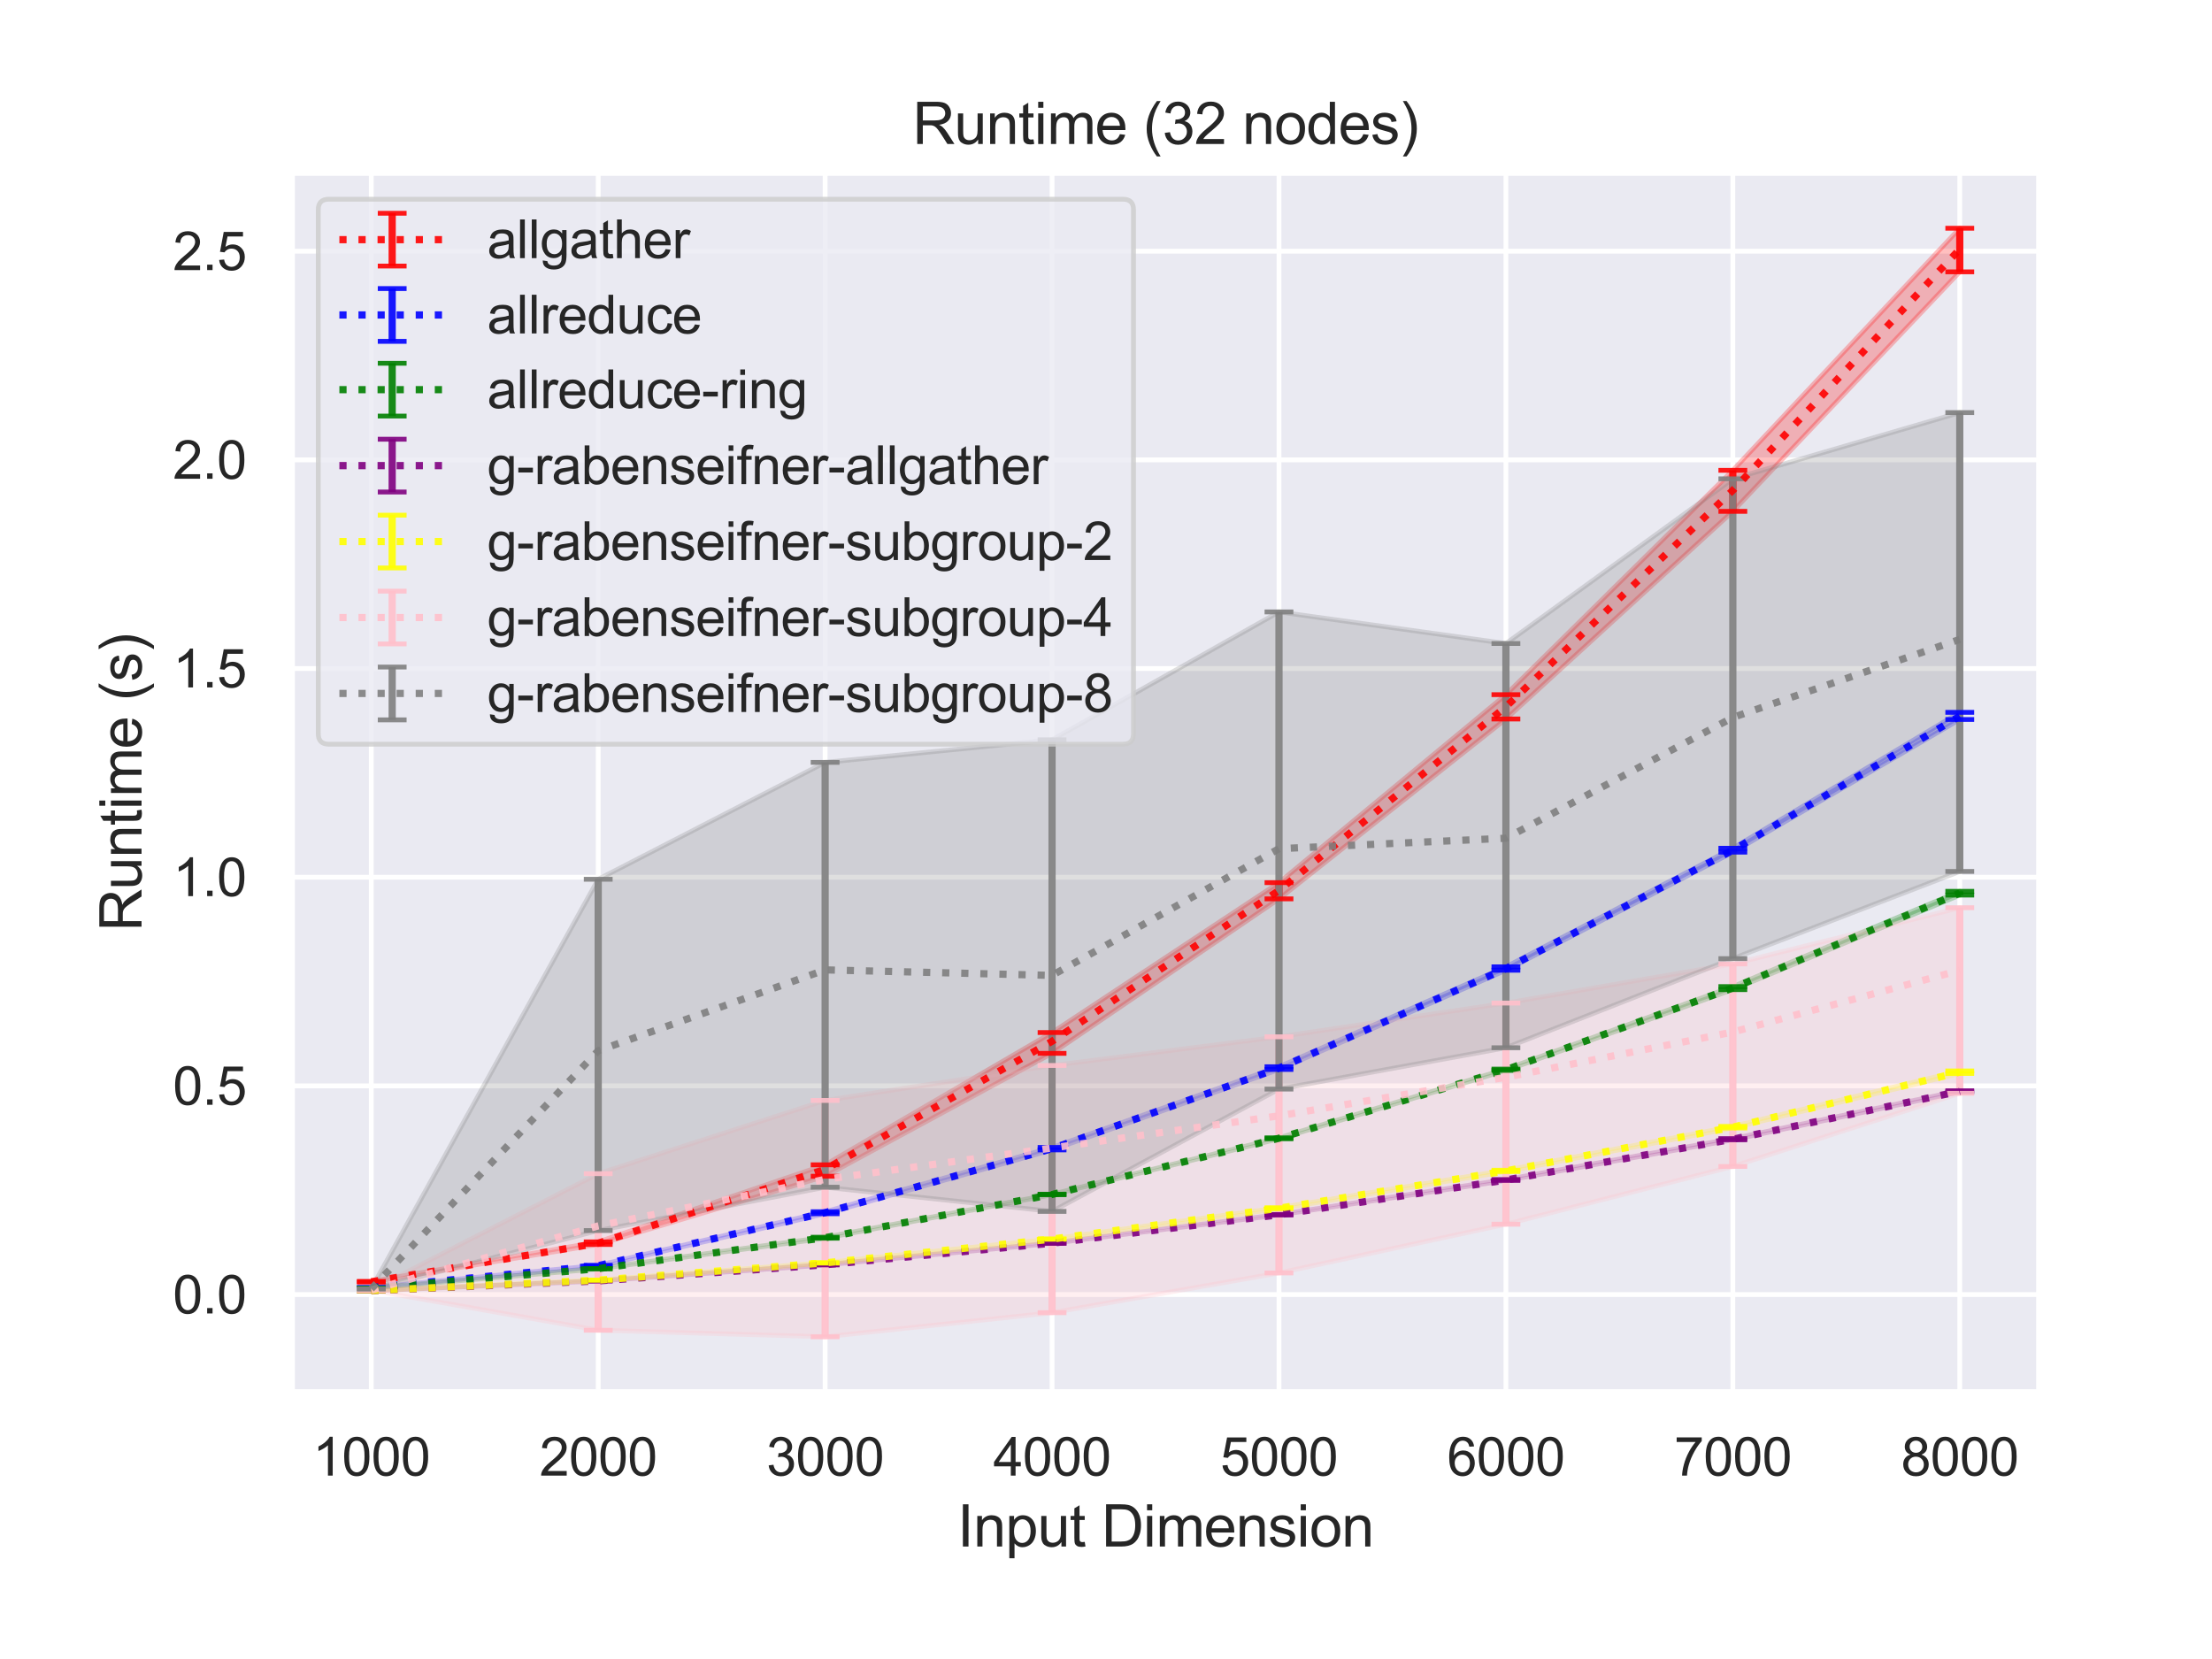 <?xml version="1.0" encoding="utf-8" standalone="no"?>
<!DOCTYPE svg PUBLIC "-//W3C//DTD SVG 1.1//EN"
  "http://www.w3.org/Graphics/SVG/1.1/DTD/svg11.dtd">
<svg height="345.6pt" version="1.1" viewBox="0 0 460.8 345.6" width="460.8pt" xmlns="http://www.w3.org/2000/svg" xmlns:xlink="http://www.w3.org/1999/xlink">
 <defs>
  <style type="text/css">*{stroke-linecap:butt;stroke-linejoin:round;}</style>
 </defs>
 <g id="figure_1">
  <g id="patch_1">
   <path d="M 0 345.6 
L 460.8 345.6 
L 460.8 0 
L 0 0 
z
" style="fill:#ffffff;"/>
  </g>
  <g id="axes_1">
   <g id="patch_2">
    <path d="M 60.8 290.02 
L 424.8 290.02 
L 424.8 36 
L 60.8 36 
z
" style="fill:#eaeaf2;"/>
   </g>
   <g id="matplotlib.axis_1">
    <g id="xtick_1">
     <g id="line2d_1">
      <path clip-path="url(#p4979cac38c)" d="M 77.345 290.02 
L 77.345 36 
" style="fill:none;stroke:#ffffff;stroke-linecap:round;"/>
     </g>
     <g id="text_1">
      <!-- 1000 -->
      <g style="fill:#262626;" transform="translate(65.111 307.394)scale(0.11 -0.11)">
       <defs>
        <path d="M 2384 0 
L 1822 0 
L 1822 3584 
Q 1619 3391 1289 3197 
Q 959 3003 697 2906 
L 697 3450 
Q 1169 3672 1522 3987 
Q 1875 4303 2022 4600 
L 2384 4600 
L 2384 0 
z
" id="ArialMT-31" transform="scale(0.016)"/>
        <path d="M 266 2259 
Q 266 3072 433 3567 
Q 600 4063 929 4331 
Q 1259 4600 1759 4600 
Q 2128 4600 2406 4451 
Q 2684 4303 2865 4023 
Q 3047 3744 3150 3342 
Q 3253 2941 3253 2259 
Q 3253 1453 3087 958 
Q 2922 463 2592 192 
Q 2263 -78 1759 -78 
Q 1097 -78 719 397 
Q 266 969 266 2259 
z
M 844 2259 
Q 844 1131 1108 757 
Q 1372 384 1759 384 
Q 2147 384 2411 759 
Q 2675 1134 2675 2259 
Q 2675 3391 2411 3762 
Q 2147 4134 1753 4134 
Q 1366 4134 1134 3806 
Q 844 3388 844 2259 
z
" id="ArialMT-30" transform="scale(0.016)"/>
       </defs>
       <use xlink:href="#ArialMT-31"/>
       <use x="55.615" xlink:href="#ArialMT-30"/>
       <use x="111.23" xlink:href="#ArialMT-30"/>
       <use x="166.846" xlink:href="#ArialMT-30"/>
      </g>
     </g>
    </g>
    <g id="xtick_2">
     <g id="line2d_2">
      <path clip-path="url(#p4979cac38c)" d="M 124.618 290.02 
L 124.618 36 
" style="fill:none;stroke:#ffffff;stroke-linecap:round;"/>
     </g>
     <g id="text_2">
      <!-- 2000 -->
      <g style="fill:#262626;" transform="translate(112.384 307.394)scale(0.11 -0.11)">
       <defs>
        <path d="M 3222 541 
L 3222 0 
L 194 0 
Q 188 203 259 391 
Q 375 700 629 1000 
Q 884 1300 1366 1694 
Q 2113 2306 2375 2664 
Q 2638 3022 2638 3341 
Q 2638 3675 2398 3904 
Q 2159 4134 1775 4134 
Q 1369 4134 1125 3890 
Q 881 3647 878 3216 
L 300 3275 
Q 359 3922 746 4261 
Q 1134 4600 1788 4600 
Q 2447 4600 2831 4234 
Q 3216 3869 3216 3328 
Q 3216 3053 3103 2787 
Q 2991 2522 2730 2228 
Q 2469 1934 1863 1422 
Q 1356 997 1212 845 
Q 1069 694 975 541 
L 3222 541 
z
" id="ArialMT-32" transform="scale(0.016)"/>
       </defs>
       <use xlink:href="#ArialMT-32"/>
       <use x="55.615" xlink:href="#ArialMT-30"/>
       <use x="111.23" xlink:href="#ArialMT-30"/>
       <use x="166.846" xlink:href="#ArialMT-30"/>
      </g>
     </g>
    </g>
    <g id="xtick_3">
     <g id="line2d_3">
      <path clip-path="url(#p4979cac38c)" d="M 171.891 290.02 
L 171.891 36 
" style="fill:none;stroke:#ffffff;stroke-linecap:round;"/>
     </g>
     <g id="text_3">
      <!-- 3000 -->
      <g style="fill:#262626;" transform="translate(159.657 307.394)scale(0.11 -0.11)">
       <defs>
        <path d="M 269 1209 
L 831 1284 
Q 928 806 1161 595 
Q 1394 384 1728 384 
Q 2125 384 2398 659 
Q 2672 934 2672 1341 
Q 2672 1728 2419 1979 
Q 2166 2231 1775 2231 
Q 1616 2231 1378 2169 
L 1441 2663 
Q 1497 2656 1531 2656 
Q 1891 2656 2178 2843 
Q 2466 3031 2466 3422 
Q 2466 3731 2256 3934 
Q 2047 4138 1716 4138 
Q 1388 4138 1169 3931 
Q 950 3725 888 3313 
L 325 3413 
Q 428 3978 793 4289 
Q 1159 4600 1703 4600 
Q 2078 4600 2393 4439 
Q 2709 4278 2876 4000 
Q 3044 3722 3044 3409 
Q 3044 3113 2884 2869 
Q 2725 2625 2413 2481 
Q 2819 2388 3044 2092 
Q 3269 1797 3269 1353 
Q 3269 753 2831 336 
Q 2394 -81 1725 -81 
Q 1122 -81 723 278 
Q 325 638 269 1209 
z
" id="ArialMT-33" transform="scale(0.016)"/>
       </defs>
       <use xlink:href="#ArialMT-33"/>
       <use x="55.615" xlink:href="#ArialMT-30"/>
       <use x="111.23" xlink:href="#ArialMT-30"/>
       <use x="166.846" xlink:href="#ArialMT-30"/>
      </g>
     </g>
    </g>
    <g id="xtick_4">
     <g id="line2d_4">
      <path clip-path="url(#p4979cac38c)" d="M 219.164 290.02 
L 219.164 36 
" style="fill:none;stroke:#ffffff;stroke-linecap:round;"/>
     </g>
     <g id="text_4">
      <!-- 4000 -->
      <g style="fill:#262626;" transform="translate(206.93 307.394)scale(0.11 -0.11)">
       <defs>
        <path d="M 2069 0 
L 2069 1097 
L 81 1097 
L 81 1613 
L 2172 4581 
L 2631 4581 
L 2631 1613 
L 3250 1613 
L 3250 1097 
L 2631 1097 
L 2631 0 
L 2069 0 
z
M 2069 1613 
L 2069 3678 
L 634 1613 
L 2069 1613 
z
" id="ArialMT-34" transform="scale(0.016)"/>
       </defs>
       <use xlink:href="#ArialMT-34"/>
       <use x="55.615" xlink:href="#ArialMT-30"/>
       <use x="111.23" xlink:href="#ArialMT-30"/>
       <use x="166.846" xlink:href="#ArialMT-30"/>
      </g>
     </g>
    </g>
    <g id="xtick_5">
     <g id="line2d_5">
      <path clip-path="url(#p4979cac38c)" d="M 266.436 290.02 
L 266.436 36 
" style="fill:none;stroke:#ffffff;stroke-linecap:round;"/>
     </g>
     <g id="text_5">
      <!-- 5000 -->
      <g style="fill:#262626;" transform="translate(254.202 307.394)scale(0.11 -0.11)">
       <defs>
        <path d="M 266 1200 
L 856 1250 
Q 922 819 1161 601 
Q 1400 384 1738 384 
Q 2144 384 2425 690 
Q 2706 997 2706 1503 
Q 2706 1984 2436 2262 
Q 2166 2541 1728 2541 
Q 1456 2541 1237 2417 
Q 1019 2294 894 2097 
L 366 2166 
L 809 4519 
L 3088 4519 
L 3088 3981 
L 1259 3981 
L 1013 2750 
Q 1425 3038 1878 3038 
Q 2478 3038 2890 2622 
Q 3303 2206 3303 1553 
Q 3303 931 2941 478 
Q 2500 -78 1738 -78 
Q 1113 -78 717 272 
Q 322 622 266 1200 
z
" id="ArialMT-35" transform="scale(0.016)"/>
       </defs>
       <use xlink:href="#ArialMT-35"/>
       <use x="55.615" xlink:href="#ArialMT-30"/>
       <use x="111.23" xlink:href="#ArialMT-30"/>
       <use x="166.846" xlink:href="#ArialMT-30"/>
      </g>
     </g>
    </g>
    <g id="xtick_6">
     <g id="line2d_6">
      <path clip-path="url(#p4979cac38c)" d="M 313.709 290.02 
L 313.709 36 
" style="fill:none;stroke:#ffffff;stroke-linecap:round;"/>
     </g>
     <g id="text_6">
      <!-- 6000 -->
      <g style="fill:#262626;" transform="translate(301.475 307.394)scale(0.11 -0.11)">
       <defs>
        <path d="M 3184 3459 
L 2625 3416 
Q 2550 3747 2413 3897 
Q 2184 4138 1850 4138 
Q 1581 4138 1378 3988 
Q 1113 3794 959 3422 
Q 806 3050 800 2363 
Q 1003 2672 1297 2822 
Q 1591 2972 1913 2972 
Q 2475 2972 2870 2558 
Q 3266 2144 3266 1488 
Q 3266 1056 3080 686 
Q 2894 316 2569 119 
Q 2244 -78 1831 -78 
Q 1128 -78 684 439 
Q 241 956 241 2144 
Q 241 3472 731 4075 
Q 1159 4600 1884 4600 
Q 2425 4600 2770 4297 
Q 3116 3994 3184 3459 
z
M 888 1484 
Q 888 1194 1011 928 
Q 1134 663 1356 523 
Q 1578 384 1822 384 
Q 2178 384 2434 671 
Q 2691 959 2691 1453 
Q 2691 1928 2437 2201 
Q 2184 2475 1800 2475 
Q 1419 2475 1153 2201 
Q 888 1928 888 1484 
z
" id="ArialMT-36" transform="scale(0.016)"/>
       </defs>
       <use xlink:href="#ArialMT-36"/>
       <use x="55.615" xlink:href="#ArialMT-30"/>
       <use x="111.23" xlink:href="#ArialMT-30"/>
       <use x="166.846" xlink:href="#ArialMT-30"/>
      </g>
     </g>
    </g>
    <g id="xtick_7">
     <g id="line2d_7">
      <path clip-path="url(#p4979cac38c)" d="M 360.982 290.02 
L 360.982 36 
" style="fill:none;stroke:#ffffff;stroke-linecap:round;"/>
     </g>
     <g id="text_7">
      <!-- 7000 -->
      <g style="fill:#262626;" transform="translate(348.748 307.394)scale(0.11 -0.11)">
       <defs>
        <path d="M 303 3981 
L 303 4522 
L 3269 4522 
L 3269 4084 
Q 2831 3619 2401 2847 
Q 1972 2075 1738 1259 
Q 1569 684 1522 0 
L 944 0 
Q 953 541 1156 1306 
Q 1359 2072 1739 2783 
Q 2119 3494 2547 3981 
L 303 3981 
z
" id="ArialMT-37" transform="scale(0.016)"/>
       </defs>
       <use xlink:href="#ArialMT-37"/>
       <use x="55.615" xlink:href="#ArialMT-30"/>
       <use x="111.23" xlink:href="#ArialMT-30"/>
       <use x="166.846" xlink:href="#ArialMT-30"/>
      </g>
     </g>
    </g>
    <g id="xtick_8">
     <g id="line2d_8">
      <path clip-path="url(#p4979cac38c)" d="M 408.255 290.02 
L 408.255 36 
" style="fill:none;stroke:#ffffff;stroke-linecap:round;"/>
     </g>
     <g id="text_8">
      <!-- 8000 -->
      <g style="fill:#262626;" transform="translate(396.02 307.394)scale(0.11 -0.11)">
       <defs>
        <path d="M 1131 2484 
Q 781 2613 612 2850 
Q 444 3088 444 3419 
Q 444 3919 803 4259 
Q 1163 4600 1759 4600 
Q 2359 4600 2725 4251 
Q 3091 3903 3091 3403 
Q 3091 3084 2923 2848 
Q 2756 2613 2416 2484 
Q 2838 2347 3058 2040 
Q 3278 1734 3278 1309 
Q 3278 722 2862 322 
Q 2447 -78 1769 -78 
Q 1091 -78 675 323 
Q 259 725 259 1325 
Q 259 1772 486 2073 
Q 713 2375 1131 2484 
z
M 1019 3438 
Q 1019 3113 1228 2906 
Q 1438 2700 1772 2700 
Q 2097 2700 2305 2904 
Q 2513 3109 2513 3406 
Q 2513 3716 2298 3927 
Q 2084 4138 1766 4138 
Q 1444 4138 1231 3931 
Q 1019 3725 1019 3438 
z
M 838 1322 
Q 838 1081 952 856 
Q 1066 631 1291 507 
Q 1516 384 1775 384 
Q 2178 384 2440 643 
Q 2703 903 2703 1303 
Q 2703 1709 2433 1975 
Q 2163 2241 1756 2241 
Q 1359 2241 1098 1978 
Q 838 1716 838 1322 
z
" id="ArialMT-38" transform="scale(0.016)"/>
       </defs>
       <use xlink:href="#ArialMT-38"/>
       <use x="55.615" xlink:href="#ArialMT-30"/>
       <use x="111.23" xlink:href="#ArialMT-30"/>
       <use x="166.846" xlink:href="#ArialMT-30"/>
      </g>
     </g>
    </g>
    <g id="text_9">
     <!-- Input Dimension -->
     <g style="fill:#262626;" transform="translate(199.446 322.169)scale(0.12 -0.12)">
      <defs>
       <path d="M 597 0 
L 597 4581 
L 1203 4581 
L 1203 0 
L 597 0 
z
" id="ArialMT-49" transform="scale(0.016)"/>
       <path d="M 422 0 
L 422 3319 
L 928 3319 
L 928 2847 
Q 1294 3394 1984 3394 
Q 2284 3394 2536 3286 
Q 2788 3178 2913 3003 
Q 3038 2828 3088 2588 
Q 3119 2431 3119 2041 
L 3119 0 
L 2556 0 
L 2556 2019 
Q 2556 2363 2490 2533 
Q 2425 2703 2258 2804 
Q 2091 2906 1866 2906 
Q 1506 2906 1245 2678 
Q 984 2450 984 1813 
L 984 0 
L 422 0 
z
" id="ArialMT-6e" transform="scale(0.016)"/>
       <path d="M 422 -1272 
L 422 3319 
L 934 3319 
L 934 2888 
Q 1116 3141 1344 3267 
Q 1572 3394 1897 3394 
Q 2322 3394 2647 3175 
Q 2972 2956 3137 2557 
Q 3303 2159 3303 1684 
Q 3303 1175 3120 767 
Q 2938 359 2589 142 
Q 2241 -75 1856 -75 
Q 1575 -75 1351 44 
Q 1128 163 984 344 
L 984 -1272 
L 422 -1272 
z
M 931 1641 
Q 931 1000 1190 694 
Q 1450 388 1819 388 
Q 2194 388 2461 705 
Q 2728 1022 2728 1688 
Q 2728 2322 2467 2637 
Q 2206 2953 1844 2953 
Q 1484 2953 1207 2617 
Q 931 2281 931 1641 
z
" id="ArialMT-70" transform="scale(0.016)"/>
       <path d="M 2597 0 
L 2597 488 
Q 2209 -75 1544 -75 
Q 1250 -75 995 37 
Q 741 150 617 320 
Q 494 491 444 738 
Q 409 903 409 1263 
L 409 3319 
L 972 3319 
L 972 1478 
Q 972 1038 1006 884 
Q 1059 663 1231 536 
Q 1403 409 1656 409 
Q 1909 409 2131 539 
Q 2353 669 2445 892 
Q 2538 1116 2538 1541 
L 2538 3319 
L 3100 3319 
L 3100 0 
L 2597 0 
z
" id="ArialMT-75" transform="scale(0.016)"/>
       <path d="M 1650 503 
L 1731 6 
Q 1494 -44 1306 -44 
Q 1000 -44 831 53 
Q 663 150 594 308 
Q 525 466 525 972 
L 525 2881 
L 113 2881 
L 113 3319 
L 525 3319 
L 525 4141 
L 1084 4478 
L 1084 3319 
L 1650 3319 
L 1650 2881 
L 1084 2881 
L 1084 941 
Q 1084 700 1114 631 
Q 1144 563 1211 522 
Q 1278 481 1403 481 
Q 1497 481 1650 503 
z
" id="ArialMT-74" transform="scale(0.016)"/>
       <path id="ArialMT-20" transform="scale(0.016)"/>
       <path d="M 494 0 
L 494 4581 
L 2072 4581 
Q 2606 4581 2888 4516 
Q 3281 4425 3559 4188 
Q 3922 3881 4101 3404 
Q 4281 2928 4281 2316 
Q 4281 1794 4159 1391 
Q 4038 988 3847 723 
Q 3656 459 3429 307 
Q 3203 156 2883 78 
Q 2563 0 2147 0 
L 494 0 
z
M 1100 541 
L 2078 541 
Q 2531 541 2789 625 
Q 3047 709 3200 863 
Q 3416 1078 3536 1442 
Q 3656 1806 3656 2325 
Q 3656 3044 3420 3430 
Q 3184 3816 2847 3947 
Q 2603 4041 2063 4041 
L 1100 4041 
L 1100 541 
z
" id="ArialMT-44" transform="scale(0.016)"/>
       <path d="M 425 3934 
L 425 4581 
L 988 4581 
L 988 3934 
L 425 3934 
z
M 425 0 
L 425 3319 
L 988 3319 
L 988 0 
L 425 0 
z
" id="ArialMT-69" transform="scale(0.016)"/>
       <path d="M 422 0 
L 422 3319 
L 925 3319 
L 925 2853 
Q 1081 3097 1340 3245 
Q 1600 3394 1931 3394 
Q 2300 3394 2536 3241 
Q 2772 3088 2869 2813 
Q 3263 3394 3894 3394 
Q 4388 3394 4653 3120 
Q 4919 2847 4919 2278 
L 4919 0 
L 4359 0 
L 4359 2091 
Q 4359 2428 4304 2576 
Q 4250 2725 4106 2815 
Q 3963 2906 3769 2906 
Q 3419 2906 3187 2673 
Q 2956 2441 2956 1928 
L 2956 0 
L 2394 0 
L 2394 2156 
Q 2394 2531 2256 2718 
Q 2119 2906 1806 2906 
Q 1569 2906 1367 2781 
Q 1166 2656 1075 2415 
Q 984 2175 984 1722 
L 984 0 
L 422 0 
z
" id="ArialMT-6d" transform="scale(0.016)"/>
       <path d="M 2694 1069 
L 3275 997 
Q 3138 488 2766 206 
Q 2394 -75 1816 -75 
Q 1088 -75 661 373 
Q 234 822 234 1631 
Q 234 2469 665 2931 
Q 1097 3394 1784 3394 
Q 2450 3394 2872 2941 
Q 3294 2488 3294 1666 
Q 3294 1616 3291 1516 
L 816 1516 
Q 847 969 1125 678 
Q 1403 388 1819 388 
Q 2128 388 2347 550 
Q 2566 713 2694 1069 
z
M 847 1978 
L 2700 1978 
Q 2663 2397 2488 2606 
Q 2219 2931 1791 2931 
Q 1403 2931 1139 2672 
Q 875 2413 847 1978 
z
" id="ArialMT-65" transform="scale(0.016)"/>
       <path d="M 197 991 
L 753 1078 
Q 800 744 1014 566 
Q 1228 388 1613 388 
Q 2000 388 2187 545 
Q 2375 703 2375 916 
Q 2375 1106 2209 1216 
Q 2094 1291 1634 1406 
Q 1016 1563 777 1677 
Q 538 1791 414 1992 
Q 291 2194 291 2438 
Q 291 2659 392 2848 
Q 494 3038 669 3163 
Q 800 3259 1026 3326 
Q 1253 3394 1513 3394 
Q 1903 3394 2198 3281 
Q 2494 3169 2634 2976 
Q 2775 2784 2828 2463 
L 2278 2388 
Q 2241 2644 2061 2787 
Q 1881 2931 1553 2931 
Q 1166 2931 1000 2803 
Q 834 2675 834 2503 
Q 834 2394 903 2306 
Q 972 2216 1119 2156 
Q 1203 2125 1616 2013 
Q 2213 1853 2448 1751 
Q 2684 1650 2818 1456 
Q 2953 1263 2953 975 
Q 2953 694 2789 445 
Q 2625 197 2315 61 
Q 2006 -75 1616 -75 
Q 969 -75 630 194 
Q 291 463 197 991 
z
" id="ArialMT-73" transform="scale(0.016)"/>
       <path d="M 213 1659 
Q 213 2581 725 3025 
Q 1153 3394 1769 3394 
Q 2453 3394 2887 2945 
Q 3322 2497 3322 1706 
Q 3322 1066 3130 698 
Q 2938 331 2570 128 
Q 2203 -75 1769 -75 
Q 1072 -75 642 372 
Q 213 819 213 1659 
z
M 791 1659 
Q 791 1022 1069 705 
Q 1347 388 1769 388 
Q 2188 388 2466 706 
Q 2744 1025 2744 1678 
Q 2744 2294 2464 2611 
Q 2184 2928 1769 2928 
Q 1347 2928 1069 2612 
Q 791 2297 791 1659 
z
" id="ArialMT-6f" transform="scale(0.016)"/>
      </defs>
      <use xlink:href="#ArialMT-49"/>
      <use x="27.783" xlink:href="#ArialMT-6e"/>
      <use x="83.398" xlink:href="#ArialMT-70"/>
      <use x="139.014" xlink:href="#ArialMT-75"/>
      <use x="194.629" xlink:href="#ArialMT-74"/>
      <use x="222.412" xlink:href="#ArialMT-20"/>
      <use x="250.195" xlink:href="#ArialMT-44"/>
      <use x="322.412" xlink:href="#ArialMT-69"/>
      <use x="344.629" xlink:href="#ArialMT-6d"/>
      <use x="427.93" xlink:href="#ArialMT-65"/>
      <use x="483.545" xlink:href="#ArialMT-6e"/>
      <use x="539.16" xlink:href="#ArialMT-73"/>
      <use x="589.16" xlink:href="#ArialMT-69"/>
      <use x="611.377" xlink:href="#ArialMT-6f"/>
      <use x="666.992" xlink:href="#ArialMT-6e"/>
     </g>
    </g>
   </g>
   <g id="matplotlib.axis_2">
    <g id="ytick_1">
     <g id="line2d_9">
      <path clip-path="url(#p4979cac38c)" d="M 60.8 269.679 
L 424.8 269.679 
" style="fill:none;stroke:#ffffff;stroke-linecap:round;"/>
     </g>
     <g id="text_10">
      <!-- 0.0 -->
      <g style="fill:#262626;" transform="translate(36.01 273.616)scale(0.11 -0.11)">
       <defs>
        <path d="M 581 0 
L 581 641 
L 1222 641 
L 1222 0 
L 581 0 
z
" id="ArialMT-2e" transform="scale(0.016)"/>
       </defs>
       <use xlink:href="#ArialMT-30"/>
       <use x="55.615" xlink:href="#ArialMT-2e"/>
       <use x="83.398" xlink:href="#ArialMT-30"/>
      </g>
     </g>
    </g>
    <g id="ytick_2">
     <g id="line2d_10">
      <path clip-path="url(#p4979cac38c)" d="M 60.8 226.209 
L 424.8 226.209 
" style="fill:none;stroke:#ffffff;stroke-linecap:round;"/>
     </g>
     <g id="text_11">
      <!-- 0.5 -->
      <g style="fill:#262626;" transform="translate(36.01 230.146)scale(0.11 -0.11)">
       <use xlink:href="#ArialMT-30"/>
       <use x="55.615" xlink:href="#ArialMT-2e"/>
       <use x="83.398" xlink:href="#ArialMT-35"/>
      </g>
     </g>
    </g>
    <g id="ytick_3">
     <g id="line2d_11">
      <path clip-path="url(#p4979cac38c)" d="M 60.8 182.739 
L 424.8 182.739 
" style="fill:none;stroke:#ffffff;stroke-linecap:round;"/>
     </g>
     <g id="text_12">
      <!-- 1.0 -->
      <g style="fill:#262626;" transform="translate(36.01 186.675)scale(0.11 -0.11)">
       <use xlink:href="#ArialMT-31"/>
       <use x="55.615" xlink:href="#ArialMT-2e"/>
       <use x="83.398" xlink:href="#ArialMT-30"/>
      </g>
     </g>
    </g>
    <g id="ytick_4">
     <g id="line2d_12">
      <path clip-path="url(#p4979cac38c)" d="M 60.8 139.268 
L 424.8 139.268 
" style="fill:none;stroke:#ffffff;stroke-linecap:round;"/>
     </g>
     <g id="text_13">
      <!-- 1.5 -->
      <g style="fill:#262626;" transform="translate(36.01 143.205)scale(0.11 -0.11)">
       <use xlink:href="#ArialMT-31"/>
       <use x="55.615" xlink:href="#ArialMT-2e"/>
       <use x="83.398" xlink:href="#ArialMT-35"/>
      </g>
     </g>
    </g>
    <g id="ytick_5">
     <g id="line2d_13">
      <path clip-path="url(#p4979cac38c)" d="M 60.8 95.798 
L 424.8 95.798 
" style="fill:none;stroke:#ffffff;stroke-linecap:round;"/>
     </g>
     <g id="text_14">
      <!-- 2.0 -->
      <g style="fill:#262626;" transform="translate(36.01 99.735)scale(0.11 -0.11)">
       <use xlink:href="#ArialMT-32"/>
       <use x="55.615" xlink:href="#ArialMT-2e"/>
       <use x="83.398" xlink:href="#ArialMT-30"/>
      </g>
     </g>
    </g>
    <g id="ytick_6">
     <g id="line2d_14">
      <path clip-path="url(#p4979cac38c)" d="M 60.8 52.328 
L 424.8 52.328 
" style="fill:none;stroke:#ffffff;stroke-linecap:round;"/>
     </g>
     <g id="text_15">
      <!-- 2.5 -->
      <g style="fill:#262626;" transform="translate(36.01 56.264)scale(0.11 -0.11)">
       <use xlink:href="#ArialMT-32"/>
       <use x="55.615" xlink:href="#ArialMT-2e"/>
       <use x="83.398" xlink:href="#ArialMT-35"/>
      </g>
     </g>
    </g>
    <g id="text_16">
     <!-- Runtime (s) -->
     <g style="fill:#262626;" transform="translate(29.484 194.013)rotate(-90)scale(0.12 -0.12)">
      <defs>
       <path d="M 503 0 
L 503 4581 
L 2534 4581 
Q 3147 4581 3465 4457 
Q 3784 4334 3975 4021 
Q 4166 3709 4166 3331 
Q 4166 2844 3850 2509 
Q 3534 2175 2875 2084 
Q 3116 1969 3241 1856 
Q 3506 1613 3744 1247 
L 4541 0 
L 3778 0 
L 3172 953 
Q 2906 1366 2734 1584 
Q 2563 1803 2427 1890 
Q 2291 1978 2150 2013 
Q 2047 2034 1813 2034 
L 1109 2034 
L 1109 0 
L 503 0 
z
M 1109 2559 
L 2413 2559 
Q 2828 2559 3062 2645 
Q 3297 2731 3419 2920 
Q 3541 3109 3541 3331 
Q 3541 3656 3305 3865 
Q 3069 4075 2559 4075 
L 1109 4075 
L 1109 2559 
z
" id="ArialMT-52" transform="scale(0.016)"/>
       <path d="M 1497 -1347 
Q 1031 -759 709 28 
Q 388 816 388 1659 
Q 388 2403 628 3084 
Q 909 3875 1497 4659 
L 1900 4659 
Q 1522 4009 1400 3731 
Q 1209 3300 1100 2831 
Q 966 2247 966 1656 
Q 966 153 1900 -1347 
L 1497 -1347 
z
" id="ArialMT-28" transform="scale(0.016)"/>
       <path d="M 791 -1347 
L 388 -1347 
Q 1322 153 1322 1656 
Q 1322 2244 1188 2822 
Q 1081 3291 891 3722 
Q 769 4003 388 4659 
L 791 4659 
Q 1378 3875 1659 3084 
Q 1900 2403 1900 1659 
Q 1900 816 1576 28 
Q 1253 -759 791 -1347 
z
" id="ArialMT-29" transform="scale(0.016)"/>
      </defs>
      <use xlink:href="#ArialMT-52"/>
      <use x="72.217" xlink:href="#ArialMT-75"/>
      <use x="127.832" xlink:href="#ArialMT-6e"/>
      <use x="183.447" xlink:href="#ArialMT-74"/>
      <use x="211.23" xlink:href="#ArialMT-69"/>
      <use x="233.447" xlink:href="#ArialMT-6d"/>
      <use x="316.748" xlink:href="#ArialMT-65"/>
      <use x="372.363" xlink:href="#ArialMT-20"/>
      <use x="400.146" xlink:href="#ArialMT-28"/>
      <use x="433.447" xlink:href="#ArialMT-73"/>
      <use x="483.447" xlink:href="#ArialMT-29"/>
     </g>
    </g>
   </g>
   <g id="PolyCollection_1">
    <defs>
     <path d="M 77.345 -78.658 
L 77.345 -78.516 
L 124.618 -86.359 
L 171.891 -100.572 
L 219.164 -126.17 
L 266.436 -158.348 
L 313.709 -195.823 
L 360.982 -239.076 
L 408.255 -288.973 
L 408.255 -298.054 
L 408.255 -298.054 
L 360.982 -247.624 
L 313.709 -200.888 
L 266.436 -161.729 
L 219.164 -130.502 
L 171.891 -102.95 
L 124.618 -86.896 
L 77.345 -78.658 
z
" id="mcdbf74228e" style="stroke:#ff0000;stroke-opacity:0.25;"/>
    </defs>
    <g clip-path="url(#p4979cac38c)">
     <use style="fill:#ff0000;fill-opacity:0.25;stroke:#ff0000;stroke-opacity:0.25;" x="0" xlink:href="#mcdbf74228e" y="345.6"/>
    </g>
   </g>
   <g id="PolyCollection_2">
    <defs>
     <path d="M 77.345 -77.377 
L 77.345 -77.362 
L 124.618 -81.817 
L 171.891 -92.764 
L 219.164 -106.057 
L 266.436 -122.811 
L 313.709 -143.485 
L 360.982 -168.08 
L 408.255 -195.72 
L 408.255 -197.2 
L 408.255 -197.2 
L 360.982 -168.887 
L 313.709 -144.189 
L 266.436 -123.374 
L 219.164 -106.565 
L 171.891 -93.166 
L 124.618 -82.013 
L 77.345 -77.377 
z
" id="m99d9fbfc4a" style="stroke:#0000ff;stroke-opacity:0.25;"/>
    </defs>
    <g clip-path="url(#p4979cac38c)">
     <use style="fill:#0000ff;fill-opacity:0.25;stroke:#0000ff;stroke-opacity:0.25;" x="0" xlink:href="#m99d9fbfc4a" y="345.6"/>
    </g>
   </g>
   <g id="PolyCollection_3">
    <defs>
     <path d="M 77.345 -77.254 
L 77.345 -77.243 
L 124.618 -81.276 
L 171.891 -87.659 
L 219.164 -96.722 
L 266.436 -108.377 
L 313.709 -122.615 
L 360.982 -139.446 
L 408.255 -159.136 
L 408.255 -159.924 
L 408.255 -159.924 
L 360.982 -140.077 
L 313.709 -122.889 
L 266.436 -108.572 
L 219.164 -96.816 
L 171.891 -87.865 
L 124.618 -81.344 
L 77.345 -77.254 
z
" id="mad1629ee94" style="stroke:#008000;stroke-opacity:0.25;"/>
    </defs>
    <g clip-path="url(#p4979cac38c)">
     <use style="fill:#008000;fill-opacity:0.25;stroke:#008000;stroke-opacity:0.25;" x="0" xlink:href="#mad1629ee94" y="345.6"/>
    </g>
   </g>
   <g id="PolyCollection_4">
    <defs>
     <path d="M 77.345 -76.722 
L 77.345 -76.71 
L 124.618 -78.754 
L 171.891 -82.088 
L 219.164 -86.587 
L 266.436 -92.495 
L 313.709 -99.684 
L 360.982 -108.159 
L 408.255 -118.142 
L 408.255 -118.38 
L 408.255 -118.38 
L 360.982 -108.405 
L 313.709 -99.884 
L 266.436 -92.592 
L 219.164 -86.654 
L 171.891 -82.154 
L 124.618 -78.782 
L 77.345 -76.722 
z
" id="mbd6d3b475a" style="stroke:#800080;stroke-opacity:0.25;"/>
    </defs>
    <g clip-path="url(#p4979cac38c)">
     <use style="fill:#800080;fill-opacity:0.25;stroke:#800080;stroke-opacity:0.25;" x="0" xlink:href="#mbd6d3b475a" y="345.6"/>
    </g>
   </g>
   <g id="PolyCollection_5">
    <defs>
     <path d="M 77.345 -76.756 
L 77.345 -76.74 
L 124.618 -78.906 
L 171.891 -82.475 
L 219.164 -87.433 
L 266.436 -93.802 
L 313.709 -101.548 
L 360.982 -110.631 
L 408.255 -121.981 
L 408.255 -122.508 
L 408.255 -122.508 
L 360.982 -110.958 
L 313.709 -101.823 
L 266.436 -94.005 
L 219.164 -87.517 
L 171.891 -82.562 
L 124.618 -78.943 
L 77.345 -76.756 
z
" id="m1ec51500be" style="stroke:#ffff00;stroke-opacity:0.25;"/>
    </defs>
    <g clip-path="url(#p4979cac38c)">
     <use style="fill:#ffff00;fill-opacity:0.25;stroke:#ffff00;stroke-opacity:0.25;" x="0" xlink:href="#m1ec51500be" y="345.6"/>
    </g>
   </g>
   <g id="PolyCollection_6">
    <defs>
     <path d="M 77.345 -76.848 
L 77.345 -76.833 
L 124.618 -68.489 
L 171.891 -67.126 
L 219.164 -72.145 
L 266.436 -80.42 
L 313.709 -90.574 
L 360.982 -102.601 
L 408.255 -117.853 
L 408.255 -156.506 
L 408.255 -156.506 
L 360.982 -144.798 
L 313.709 -136.642 
L 266.436 -129.615 
L 219.164 -123.642 
L 171.891 -116.357 
L 124.618 -101.106 
L 77.345 -76.848 
z
" id="maab43796ff" style="stroke:#ffc0cb;stroke-opacity:0.25;"/>
    </defs>
    <g clip-path="url(#p4979cac38c)">
     <use style="fill:#ffc0cb;fill-opacity:0.25;stroke:#ffc0cb;stroke-opacity:0.25;" x="0" xlink:href="#maab43796ff" y="345.6"/>
    </g>
   </g>
   <g id="PolyCollection_7">
    <defs>
     <path d="M 77.345 -77.14 
L 77.345 -77.053 
L 124.618 -89.256 
L 171.891 -98.278 
L 219.164 -93.243 
L 266.436 -118.726 
L 313.709 -127.338 
L 360.982 -145.905 
L 408.255 -164.059 
L 408.255 -259.647 
L 408.255 -259.647 
L 360.982 -245.853 
L 313.709 -211.544 
L 266.436 -218.124 
L 219.164 -191.487 
L 171.891 -186.78 
L 124.618 -162.427 
L 77.345 -77.14 
z
" id="mc04f69051f" style="stroke:#808080;stroke-opacity:0.25;"/>
    </defs>
    <g clip-path="url(#p4979cac38c)">
     <use style="fill:#808080;fill-opacity:0.25;stroke:#808080;stroke-opacity:0.25;" x="0" xlink:href="#mc04f69051f" y="345.6"/>
    </g>
   </g>
   <g id="LineCollection_1">
    <path clip-path="url(#p4979cac38c)" d="M 77.345 267.084 
L 77.345 266.942 
" style="fill:none;stroke:#ff0000;stroke-opacity:0.9;stroke-width:1.5;"/>
    <path clip-path="url(#p4979cac38c)" d="M 124.618 259.241 
L 124.618 258.704 
" style="fill:none;stroke:#ff0000;stroke-opacity:0.9;stroke-width:1.5;"/>
    <path clip-path="url(#p4979cac38c)" d="M 171.891 245.028 
L 171.891 242.65 
" style="fill:none;stroke:#ff0000;stroke-opacity:0.9;stroke-width:1.5;"/>
    <path clip-path="url(#p4979cac38c)" d="M 219.164 219.43 
L 219.164 215.098 
" style="fill:none;stroke:#ff0000;stroke-opacity:0.9;stroke-width:1.5;"/>
    <path clip-path="url(#p4979cac38c)" d="M 266.436 187.252 
L 266.436 183.871 
" style="fill:none;stroke:#ff0000;stroke-opacity:0.9;stroke-width:1.5;"/>
    <path clip-path="url(#p4979cac38c)" d="M 313.709 149.777 
L 313.709 144.712 
" style="fill:none;stroke:#ff0000;stroke-opacity:0.9;stroke-width:1.5;"/>
    <path clip-path="url(#p4979cac38c)" d="M 360.982 106.524 
L 360.982 97.976 
" style="fill:none;stroke:#ff0000;stroke-opacity:0.9;stroke-width:1.5;"/>
    <path clip-path="url(#p4979cac38c)" d="M 408.255 56.627 
L 408.255 47.546 
" style="fill:none;stroke:#ff0000;stroke-opacity:0.9;stroke-width:1.5;"/>
   </g>
   <g id="LineCollection_2">
    <path clip-path="url(#p4979cac38c)" d="M 77.345 268.238 
L 77.345 268.223 
" style="fill:none;stroke:#0000ff;stroke-opacity:0.9;stroke-width:1.5;"/>
    <path clip-path="url(#p4979cac38c)" d="M 124.618 263.783 
L 124.618 263.587 
" style="fill:none;stroke:#0000ff;stroke-opacity:0.9;stroke-width:1.5;"/>
    <path clip-path="url(#p4979cac38c)" d="M 171.891 252.836 
L 171.891 252.434 
" style="fill:none;stroke:#0000ff;stroke-opacity:0.9;stroke-width:1.5;"/>
    <path clip-path="url(#p4979cac38c)" d="M 219.164 239.543 
L 219.164 239.035 
" style="fill:none;stroke:#0000ff;stroke-opacity:0.9;stroke-width:1.5;"/>
    <path clip-path="url(#p4979cac38c)" d="M 266.436 222.789 
L 266.436 222.226 
" style="fill:none;stroke:#0000ff;stroke-opacity:0.9;stroke-width:1.5;"/>
    <path clip-path="url(#p4979cac38c)" d="M 313.709 202.115 
L 313.709 201.411 
" style="fill:none;stroke:#0000ff;stroke-opacity:0.9;stroke-width:1.5;"/>
    <path clip-path="url(#p4979cac38c)" d="M 360.982 177.52 
L 360.982 176.713 
" style="fill:none;stroke:#0000ff;stroke-opacity:0.9;stroke-width:1.5;"/>
    <path clip-path="url(#p4979cac38c)" d="M 408.255 149.88 
L 408.255 148.4 
" style="fill:none;stroke:#0000ff;stroke-opacity:0.9;stroke-width:1.5;"/>
   </g>
   <g id="LineCollection_3">
    <path clip-path="url(#p4979cac38c)" d="M 77.345 268.357 
L 77.345 268.346 
" style="fill:none;stroke:#008000;stroke-opacity:0.9;stroke-width:1.5;"/>
    <path clip-path="url(#p4979cac38c)" d="M 124.618 264.324 
L 124.618 264.256 
" style="fill:none;stroke:#008000;stroke-opacity:0.9;stroke-width:1.5;"/>
    <path clip-path="url(#p4979cac38c)" d="M 171.891 257.941 
L 171.891 257.735 
" style="fill:none;stroke:#008000;stroke-opacity:0.9;stroke-width:1.5;"/>
    <path clip-path="url(#p4979cac38c)" d="M 219.164 248.878 
L 219.164 248.784 
" style="fill:none;stroke:#008000;stroke-opacity:0.9;stroke-width:1.5;"/>
    <path clip-path="url(#p4979cac38c)" d="M 266.436 237.223 
L 266.436 237.028 
" style="fill:none;stroke:#008000;stroke-opacity:0.9;stroke-width:1.5;"/>
    <path clip-path="url(#p4979cac38c)" d="M 313.709 222.985 
L 313.709 222.711 
" style="fill:none;stroke:#008000;stroke-opacity:0.9;stroke-width:1.5;"/>
    <path clip-path="url(#p4979cac38c)" d="M 360.982 206.154 
L 360.982 205.523 
" style="fill:none;stroke:#008000;stroke-opacity:0.9;stroke-width:1.5;"/>
    <path clip-path="url(#p4979cac38c)" d="M 408.255 186.464 
L 408.255 185.676 
" style="fill:none;stroke:#008000;stroke-opacity:0.9;stroke-width:1.5;"/>
   </g>
   <g id="LineCollection_4">
    <path clip-path="url(#p4979cac38c)" d="M 77.345 268.89 
L 77.345 268.878 
" style="fill:none;stroke:#800080;stroke-opacity:0.9;stroke-width:1.5;"/>
    <path clip-path="url(#p4979cac38c)" d="M 124.618 266.846 
L 124.618 266.818 
" style="fill:none;stroke:#800080;stroke-opacity:0.9;stroke-width:1.5;"/>
    <path clip-path="url(#p4979cac38c)" d="M 171.891 263.512 
L 171.891 263.446 
" style="fill:none;stroke:#800080;stroke-opacity:0.9;stroke-width:1.5;"/>
    <path clip-path="url(#p4979cac38c)" d="M 219.164 259.013 
L 219.164 258.946 
" style="fill:none;stroke:#800080;stroke-opacity:0.9;stroke-width:1.5;"/>
    <path clip-path="url(#p4979cac38c)" d="M 266.436 253.105 
L 266.436 253.008 
" style="fill:none;stroke:#800080;stroke-opacity:0.9;stroke-width:1.5;"/>
    <path clip-path="url(#p4979cac38c)" d="M 313.709 245.916 
L 313.709 245.716 
" style="fill:none;stroke:#800080;stroke-opacity:0.9;stroke-width:1.5;"/>
    <path clip-path="url(#p4979cac38c)" d="M 360.982 237.441 
L 360.982 237.195 
" style="fill:none;stroke:#800080;stroke-opacity:0.9;stroke-width:1.5;"/>
    <path clip-path="url(#p4979cac38c)" d="M 408.255 227.458 
L 408.255 227.22 
" style="fill:none;stroke:#800080;stroke-opacity:0.9;stroke-width:1.5;"/>
   </g>
   <g id="LineCollection_5">
    <path clip-path="url(#p4979cac38c)" d="M 77.345 268.86 
L 77.345 268.844 
" style="fill:none;stroke:#ffff00;stroke-opacity:0.9;stroke-width:1.5;"/>
    <path clip-path="url(#p4979cac38c)" d="M 124.618 266.694 
L 124.618 266.657 
" style="fill:none;stroke:#ffff00;stroke-opacity:0.9;stroke-width:1.5;"/>
    <path clip-path="url(#p4979cac38c)" d="M 171.891 263.125 
L 171.891 263.038 
" style="fill:none;stroke:#ffff00;stroke-opacity:0.9;stroke-width:1.5;"/>
    <path clip-path="url(#p4979cac38c)" d="M 219.164 258.167 
L 219.164 258.083 
" style="fill:none;stroke:#ffff00;stroke-opacity:0.9;stroke-width:1.5;"/>
    <path clip-path="url(#p4979cac38c)" d="M 266.436 251.798 
L 266.436 251.595 
" style="fill:none;stroke:#ffff00;stroke-opacity:0.9;stroke-width:1.5;"/>
    <path clip-path="url(#p4979cac38c)" d="M 313.709 244.052 
L 313.709 243.777 
" style="fill:none;stroke:#ffff00;stroke-opacity:0.9;stroke-width:1.5;"/>
    <path clip-path="url(#p4979cac38c)" d="M 360.982 234.969 
L 360.982 234.642 
" style="fill:none;stroke:#ffff00;stroke-opacity:0.9;stroke-width:1.5;"/>
    <path clip-path="url(#p4979cac38c)" d="M 408.255 223.619 
L 408.255 223.092 
" style="fill:none;stroke:#ffff00;stroke-opacity:0.9;stroke-width:1.5;"/>
   </g>
   <g id="LineCollection_6">
    <path clip-path="url(#p4979cac38c)" d="M 77.345 268.767 
L 77.345 268.752 
" style="fill:none;stroke:#ffc0cb;stroke-opacity:0.9;stroke-width:1.5;"/>
    <path clip-path="url(#p4979cac38c)" d="M 124.618 277.111 
L 124.618 244.494 
" style="fill:none;stroke:#ffc0cb;stroke-opacity:0.9;stroke-width:1.5;"/>
    <path clip-path="url(#p4979cac38c)" d="M 171.891 278.474 
L 171.891 229.243 
" style="fill:none;stroke:#ffc0cb;stroke-opacity:0.9;stroke-width:1.5;"/>
    <path clip-path="url(#p4979cac38c)" d="M 219.164 273.455 
L 219.164 221.958 
" style="fill:none;stroke:#ffc0cb;stroke-opacity:0.9;stroke-width:1.5;"/>
    <path clip-path="url(#p4979cac38c)" d="M 266.436 265.18 
L 266.436 215.985 
" style="fill:none;stroke:#ffc0cb;stroke-opacity:0.9;stroke-width:1.5;"/>
    <path clip-path="url(#p4979cac38c)" d="M 313.709 255.026 
L 313.709 208.958 
" style="fill:none;stroke:#ffc0cb;stroke-opacity:0.9;stroke-width:1.5;"/>
    <path clip-path="url(#p4979cac38c)" d="M 360.982 242.999 
L 360.982 200.802 
" style="fill:none;stroke:#ffc0cb;stroke-opacity:0.9;stroke-width:1.5;"/>
    <path clip-path="url(#p4979cac38c)" d="M 408.255 227.747 
L 408.255 189.094 
" style="fill:none;stroke:#ffc0cb;stroke-opacity:0.9;stroke-width:1.5;"/>
   </g>
   <g id="LineCollection_7">
    <path clip-path="url(#p4979cac38c)" d="M 77.345 268.547 
L 77.345 268.46 
" style="fill:none;stroke:#808080;stroke-opacity:0.9;stroke-width:1.5;"/>
    <path clip-path="url(#p4979cac38c)" d="M 124.618 256.344 
L 124.618 183.173 
" style="fill:none;stroke:#808080;stroke-opacity:0.9;stroke-width:1.5;"/>
    <path clip-path="url(#p4979cac38c)" d="M 171.891 247.322 
L 171.891 158.82 
" style="fill:none;stroke:#808080;stroke-opacity:0.9;stroke-width:1.5;"/>
    <path clip-path="url(#p4979cac38c)" d="M 219.164 252.357 
L 219.164 154.113 
" style="fill:none;stroke:#808080;stroke-opacity:0.9;stroke-width:1.5;"/>
    <path clip-path="url(#p4979cac38c)" d="M 266.436 226.874 
L 266.436 127.476 
" style="fill:none;stroke:#808080;stroke-opacity:0.9;stroke-width:1.5;"/>
    <path clip-path="url(#p4979cac38c)" d="M 313.709 218.262 
L 313.709 134.056 
" style="fill:none;stroke:#808080;stroke-opacity:0.9;stroke-width:1.5;"/>
    <path clip-path="url(#p4979cac38c)" d="M 360.982 199.695 
L 360.982 99.747 
" style="fill:none;stroke:#808080;stroke-opacity:0.9;stroke-width:1.5;"/>
    <path clip-path="url(#p4979cac38c)" d="M 408.255 181.541 
L 408.255 85.953 
" style="fill:none;stroke:#808080;stroke-opacity:0.9;stroke-width:1.5;"/>
   </g>
   <g id="line2d_15">
    <defs>
     <path d="M 3 0 
L -3 -0 
" id="mb52d69dfcb" style="stroke:#ff0000;stroke-opacity:0.9;"/>
    </defs>
    <g clip-path="url(#p4979cac38c)">
     <use style="fill:#ff0000;fill-opacity:0.9;stroke:#ff0000;stroke-opacity:0.9;" x="77.345" xlink:href="#mb52d69dfcb" y="267.084"/>
     <use style="fill:#ff0000;fill-opacity:0.9;stroke:#ff0000;stroke-opacity:0.9;" x="124.618" xlink:href="#mb52d69dfcb" y="259.241"/>
     <use style="fill:#ff0000;fill-opacity:0.9;stroke:#ff0000;stroke-opacity:0.9;" x="171.891" xlink:href="#mb52d69dfcb" y="245.028"/>
     <use style="fill:#ff0000;fill-opacity:0.9;stroke:#ff0000;stroke-opacity:0.9;" x="219.164" xlink:href="#mb52d69dfcb" y="219.43"/>
     <use style="fill:#ff0000;fill-opacity:0.9;stroke:#ff0000;stroke-opacity:0.9;" x="266.436" xlink:href="#mb52d69dfcb" y="187.252"/>
     <use style="fill:#ff0000;fill-opacity:0.9;stroke:#ff0000;stroke-opacity:0.9;" x="313.709" xlink:href="#mb52d69dfcb" y="149.777"/>
     <use style="fill:#ff0000;fill-opacity:0.9;stroke:#ff0000;stroke-opacity:0.9;" x="360.982" xlink:href="#mb52d69dfcb" y="106.524"/>
     <use style="fill:#ff0000;fill-opacity:0.9;stroke:#ff0000;stroke-opacity:0.9;" x="408.255" xlink:href="#mb52d69dfcb" y="56.627"/>
    </g>
   </g>
   <g id="line2d_16">
    <g clip-path="url(#p4979cac38c)">
     <use style="fill:#ff0000;fill-opacity:0.9;stroke:#ff0000;stroke-opacity:0.9;" x="77.345" xlink:href="#mb52d69dfcb" y="266.942"/>
     <use style="fill:#ff0000;fill-opacity:0.9;stroke:#ff0000;stroke-opacity:0.9;" x="124.618" xlink:href="#mb52d69dfcb" y="258.704"/>
     <use style="fill:#ff0000;fill-opacity:0.9;stroke:#ff0000;stroke-opacity:0.9;" x="171.891" xlink:href="#mb52d69dfcb" y="242.65"/>
     <use style="fill:#ff0000;fill-opacity:0.9;stroke:#ff0000;stroke-opacity:0.9;" x="219.164" xlink:href="#mb52d69dfcb" y="215.098"/>
     <use style="fill:#ff0000;fill-opacity:0.9;stroke:#ff0000;stroke-opacity:0.9;" x="266.436" xlink:href="#mb52d69dfcb" y="183.871"/>
     <use style="fill:#ff0000;fill-opacity:0.9;stroke:#ff0000;stroke-opacity:0.9;" x="313.709" xlink:href="#mb52d69dfcb" y="144.712"/>
     <use style="fill:#ff0000;fill-opacity:0.9;stroke:#ff0000;stroke-opacity:0.9;" x="360.982" xlink:href="#mb52d69dfcb" y="97.976"/>
     <use style="fill:#ff0000;fill-opacity:0.9;stroke:#ff0000;stroke-opacity:0.9;" x="408.255" xlink:href="#mb52d69dfcb" y="47.546"/>
    </g>
   </g>
   <g id="line2d_17">
    <defs>
     <path d="M 3 0 
L -3 -0 
" id="m431109a57a" style="stroke:#0000ff;stroke-opacity:0.9;"/>
    </defs>
    <g clip-path="url(#p4979cac38c)">
     <use style="fill:#0000ff;fill-opacity:0.9;stroke:#0000ff;stroke-opacity:0.9;" x="77.345" xlink:href="#m431109a57a" y="268.238"/>
     <use style="fill:#0000ff;fill-opacity:0.9;stroke:#0000ff;stroke-opacity:0.9;" x="124.618" xlink:href="#m431109a57a" y="263.783"/>
     <use style="fill:#0000ff;fill-opacity:0.9;stroke:#0000ff;stroke-opacity:0.9;" x="171.891" xlink:href="#m431109a57a" y="252.836"/>
     <use style="fill:#0000ff;fill-opacity:0.9;stroke:#0000ff;stroke-opacity:0.9;" x="219.164" xlink:href="#m431109a57a" y="239.543"/>
     <use style="fill:#0000ff;fill-opacity:0.9;stroke:#0000ff;stroke-opacity:0.9;" x="266.436" xlink:href="#m431109a57a" y="222.789"/>
     <use style="fill:#0000ff;fill-opacity:0.9;stroke:#0000ff;stroke-opacity:0.9;" x="313.709" xlink:href="#m431109a57a" y="202.115"/>
     <use style="fill:#0000ff;fill-opacity:0.9;stroke:#0000ff;stroke-opacity:0.9;" x="360.982" xlink:href="#m431109a57a" y="177.52"/>
     <use style="fill:#0000ff;fill-opacity:0.9;stroke:#0000ff;stroke-opacity:0.9;" x="408.255" xlink:href="#m431109a57a" y="149.88"/>
    </g>
   </g>
   <g id="line2d_18">
    <g clip-path="url(#p4979cac38c)">
     <use style="fill:#0000ff;fill-opacity:0.9;stroke:#0000ff;stroke-opacity:0.9;" x="77.345" xlink:href="#m431109a57a" y="268.223"/>
     <use style="fill:#0000ff;fill-opacity:0.9;stroke:#0000ff;stroke-opacity:0.9;" x="124.618" xlink:href="#m431109a57a" y="263.587"/>
     <use style="fill:#0000ff;fill-opacity:0.9;stroke:#0000ff;stroke-opacity:0.9;" x="171.891" xlink:href="#m431109a57a" y="252.434"/>
     <use style="fill:#0000ff;fill-opacity:0.9;stroke:#0000ff;stroke-opacity:0.9;" x="219.164" xlink:href="#m431109a57a" y="239.035"/>
     <use style="fill:#0000ff;fill-opacity:0.9;stroke:#0000ff;stroke-opacity:0.9;" x="266.436" xlink:href="#m431109a57a" y="222.226"/>
     <use style="fill:#0000ff;fill-opacity:0.9;stroke:#0000ff;stroke-opacity:0.9;" x="313.709" xlink:href="#m431109a57a" y="201.411"/>
     <use style="fill:#0000ff;fill-opacity:0.9;stroke:#0000ff;stroke-opacity:0.9;" x="360.982" xlink:href="#m431109a57a" y="176.713"/>
     <use style="fill:#0000ff;fill-opacity:0.9;stroke:#0000ff;stroke-opacity:0.9;" x="408.255" xlink:href="#m431109a57a" y="148.4"/>
    </g>
   </g>
   <g id="line2d_19">
    <defs>
     <path d="M 3 0 
L -3 -0 
" id="m7f4ba6fee6" style="stroke:#008000;stroke-opacity:0.9;"/>
    </defs>
    <g clip-path="url(#p4979cac38c)">
     <use style="fill:#008000;fill-opacity:0.9;stroke:#008000;stroke-opacity:0.9;" x="77.345" xlink:href="#m7f4ba6fee6" y="268.357"/>
     <use style="fill:#008000;fill-opacity:0.9;stroke:#008000;stroke-opacity:0.9;" x="124.618" xlink:href="#m7f4ba6fee6" y="264.324"/>
     <use style="fill:#008000;fill-opacity:0.9;stroke:#008000;stroke-opacity:0.9;" x="171.891" xlink:href="#m7f4ba6fee6" y="257.941"/>
     <use style="fill:#008000;fill-opacity:0.9;stroke:#008000;stroke-opacity:0.9;" x="219.164" xlink:href="#m7f4ba6fee6" y="248.878"/>
     <use style="fill:#008000;fill-opacity:0.9;stroke:#008000;stroke-opacity:0.9;" x="266.436" xlink:href="#m7f4ba6fee6" y="237.223"/>
     <use style="fill:#008000;fill-opacity:0.9;stroke:#008000;stroke-opacity:0.9;" x="313.709" xlink:href="#m7f4ba6fee6" y="222.985"/>
     <use style="fill:#008000;fill-opacity:0.9;stroke:#008000;stroke-opacity:0.9;" x="360.982" xlink:href="#m7f4ba6fee6" y="206.154"/>
     <use style="fill:#008000;fill-opacity:0.9;stroke:#008000;stroke-opacity:0.9;" x="408.255" xlink:href="#m7f4ba6fee6" y="186.464"/>
    </g>
   </g>
   <g id="line2d_20">
    <g clip-path="url(#p4979cac38c)">
     <use style="fill:#008000;fill-opacity:0.9;stroke:#008000;stroke-opacity:0.9;" x="77.345" xlink:href="#m7f4ba6fee6" y="268.346"/>
     <use style="fill:#008000;fill-opacity:0.9;stroke:#008000;stroke-opacity:0.9;" x="124.618" xlink:href="#m7f4ba6fee6" y="264.256"/>
     <use style="fill:#008000;fill-opacity:0.9;stroke:#008000;stroke-opacity:0.9;" x="171.891" xlink:href="#m7f4ba6fee6" y="257.735"/>
     <use style="fill:#008000;fill-opacity:0.9;stroke:#008000;stroke-opacity:0.9;" x="219.164" xlink:href="#m7f4ba6fee6" y="248.784"/>
     <use style="fill:#008000;fill-opacity:0.9;stroke:#008000;stroke-opacity:0.9;" x="266.436" xlink:href="#m7f4ba6fee6" y="237.028"/>
     <use style="fill:#008000;fill-opacity:0.9;stroke:#008000;stroke-opacity:0.9;" x="313.709" xlink:href="#m7f4ba6fee6" y="222.711"/>
     <use style="fill:#008000;fill-opacity:0.9;stroke:#008000;stroke-opacity:0.9;" x="360.982" xlink:href="#m7f4ba6fee6" y="205.523"/>
     <use style="fill:#008000;fill-opacity:0.9;stroke:#008000;stroke-opacity:0.9;" x="408.255" xlink:href="#m7f4ba6fee6" y="185.676"/>
    </g>
   </g>
   <g id="line2d_21">
    <defs>
     <path d="M 3 0 
L -3 -0 
" id="m4ca2ac0143" style="stroke:#800080;stroke-opacity:0.9;"/>
    </defs>
    <g clip-path="url(#p4979cac38c)">
     <use style="fill:#800080;fill-opacity:0.9;stroke:#800080;stroke-opacity:0.9;" x="77.345" xlink:href="#m4ca2ac0143" y="268.89"/>
     <use style="fill:#800080;fill-opacity:0.9;stroke:#800080;stroke-opacity:0.9;" x="124.618" xlink:href="#m4ca2ac0143" y="266.846"/>
     <use style="fill:#800080;fill-opacity:0.9;stroke:#800080;stroke-opacity:0.9;" x="171.891" xlink:href="#m4ca2ac0143" y="263.512"/>
     <use style="fill:#800080;fill-opacity:0.9;stroke:#800080;stroke-opacity:0.9;" x="219.164" xlink:href="#m4ca2ac0143" y="259.013"/>
     <use style="fill:#800080;fill-opacity:0.9;stroke:#800080;stroke-opacity:0.9;" x="266.436" xlink:href="#m4ca2ac0143" y="253.105"/>
     <use style="fill:#800080;fill-opacity:0.9;stroke:#800080;stroke-opacity:0.9;" x="313.709" xlink:href="#m4ca2ac0143" y="245.916"/>
     <use style="fill:#800080;fill-opacity:0.9;stroke:#800080;stroke-opacity:0.9;" x="360.982" xlink:href="#m4ca2ac0143" y="237.441"/>
     <use style="fill:#800080;fill-opacity:0.9;stroke:#800080;stroke-opacity:0.9;" x="408.255" xlink:href="#m4ca2ac0143" y="227.458"/>
    </g>
   </g>
   <g id="line2d_22">
    <g clip-path="url(#p4979cac38c)">
     <use style="fill:#800080;fill-opacity:0.9;stroke:#800080;stroke-opacity:0.9;" x="77.345" xlink:href="#m4ca2ac0143" y="268.878"/>
     <use style="fill:#800080;fill-opacity:0.9;stroke:#800080;stroke-opacity:0.9;" x="124.618" xlink:href="#m4ca2ac0143" y="266.818"/>
     <use style="fill:#800080;fill-opacity:0.9;stroke:#800080;stroke-opacity:0.9;" x="171.891" xlink:href="#m4ca2ac0143" y="263.446"/>
     <use style="fill:#800080;fill-opacity:0.9;stroke:#800080;stroke-opacity:0.9;" x="219.164" xlink:href="#m4ca2ac0143" y="258.946"/>
     <use style="fill:#800080;fill-opacity:0.9;stroke:#800080;stroke-opacity:0.9;" x="266.436" xlink:href="#m4ca2ac0143" y="253.008"/>
     <use style="fill:#800080;fill-opacity:0.9;stroke:#800080;stroke-opacity:0.9;" x="313.709" xlink:href="#m4ca2ac0143" y="245.716"/>
     <use style="fill:#800080;fill-opacity:0.9;stroke:#800080;stroke-opacity:0.9;" x="360.982" xlink:href="#m4ca2ac0143" y="237.195"/>
     <use style="fill:#800080;fill-opacity:0.9;stroke:#800080;stroke-opacity:0.9;" x="408.255" xlink:href="#m4ca2ac0143" y="227.22"/>
    </g>
   </g>
   <g id="line2d_23">
    <defs>
     <path d="M 3 0 
L -3 -0 
" id="m7e5adc18e6" style="stroke:#ffff00;stroke-opacity:0.9;"/>
    </defs>
    <g clip-path="url(#p4979cac38c)">
     <use style="fill:#ffff00;fill-opacity:0.9;stroke:#ffff00;stroke-opacity:0.9;" x="77.345" xlink:href="#m7e5adc18e6" y="268.86"/>
     <use style="fill:#ffff00;fill-opacity:0.9;stroke:#ffff00;stroke-opacity:0.9;" x="124.618" xlink:href="#m7e5adc18e6" y="266.694"/>
     <use style="fill:#ffff00;fill-opacity:0.9;stroke:#ffff00;stroke-opacity:0.9;" x="171.891" xlink:href="#m7e5adc18e6" y="263.125"/>
     <use style="fill:#ffff00;fill-opacity:0.9;stroke:#ffff00;stroke-opacity:0.9;" x="219.164" xlink:href="#m7e5adc18e6" y="258.167"/>
     <use style="fill:#ffff00;fill-opacity:0.9;stroke:#ffff00;stroke-opacity:0.9;" x="266.436" xlink:href="#m7e5adc18e6" y="251.798"/>
     <use style="fill:#ffff00;fill-opacity:0.9;stroke:#ffff00;stroke-opacity:0.9;" x="313.709" xlink:href="#m7e5adc18e6" y="244.052"/>
     <use style="fill:#ffff00;fill-opacity:0.9;stroke:#ffff00;stroke-opacity:0.9;" x="360.982" xlink:href="#m7e5adc18e6" y="234.969"/>
     <use style="fill:#ffff00;fill-opacity:0.9;stroke:#ffff00;stroke-opacity:0.9;" x="408.255" xlink:href="#m7e5adc18e6" y="223.619"/>
    </g>
   </g>
   <g id="line2d_24">
    <g clip-path="url(#p4979cac38c)">
     <use style="fill:#ffff00;fill-opacity:0.9;stroke:#ffff00;stroke-opacity:0.9;" x="77.345" xlink:href="#m7e5adc18e6" y="268.844"/>
     <use style="fill:#ffff00;fill-opacity:0.9;stroke:#ffff00;stroke-opacity:0.9;" x="124.618" xlink:href="#m7e5adc18e6" y="266.657"/>
     <use style="fill:#ffff00;fill-opacity:0.9;stroke:#ffff00;stroke-opacity:0.9;" x="171.891" xlink:href="#m7e5adc18e6" y="263.038"/>
     <use style="fill:#ffff00;fill-opacity:0.9;stroke:#ffff00;stroke-opacity:0.9;" x="219.164" xlink:href="#m7e5adc18e6" y="258.083"/>
     <use style="fill:#ffff00;fill-opacity:0.9;stroke:#ffff00;stroke-opacity:0.9;" x="266.436" xlink:href="#m7e5adc18e6" y="251.595"/>
     <use style="fill:#ffff00;fill-opacity:0.9;stroke:#ffff00;stroke-opacity:0.9;" x="313.709" xlink:href="#m7e5adc18e6" y="243.777"/>
     <use style="fill:#ffff00;fill-opacity:0.9;stroke:#ffff00;stroke-opacity:0.9;" x="360.982" xlink:href="#m7e5adc18e6" y="234.642"/>
     <use style="fill:#ffff00;fill-opacity:0.9;stroke:#ffff00;stroke-opacity:0.9;" x="408.255" xlink:href="#m7e5adc18e6" y="223.092"/>
    </g>
   </g>
   <g id="line2d_25">
    <defs>
     <path d="M 3 0 
L -3 -0 
" id="m648ea77ed2" style="stroke:#ffc0cb;stroke-opacity:0.9;"/>
    </defs>
    <g clip-path="url(#p4979cac38c)">
     <use style="fill:#ffc0cb;fill-opacity:0.9;stroke:#ffc0cb;stroke-opacity:0.9;" x="77.345" xlink:href="#m648ea77ed2" y="268.767"/>
     <use style="fill:#ffc0cb;fill-opacity:0.9;stroke:#ffc0cb;stroke-opacity:0.9;" x="124.618" xlink:href="#m648ea77ed2" y="277.111"/>
     <use style="fill:#ffc0cb;fill-opacity:0.9;stroke:#ffc0cb;stroke-opacity:0.9;" x="171.891" xlink:href="#m648ea77ed2" y="278.474"/>
     <use style="fill:#ffc0cb;fill-opacity:0.9;stroke:#ffc0cb;stroke-opacity:0.9;" x="219.164" xlink:href="#m648ea77ed2" y="273.455"/>
     <use style="fill:#ffc0cb;fill-opacity:0.9;stroke:#ffc0cb;stroke-opacity:0.9;" x="266.436" xlink:href="#m648ea77ed2" y="265.18"/>
     <use style="fill:#ffc0cb;fill-opacity:0.9;stroke:#ffc0cb;stroke-opacity:0.9;" x="313.709" xlink:href="#m648ea77ed2" y="255.026"/>
     <use style="fill:#ffc0cb;fill-opacity:0.9;stroke:#ffc0cb;stroke-opacity:0.9;" x="360.982" xlink:href="#m648ea77ed2" y="242.999"/>
     <use style="fill:#ffc0cb;fill-opacity:0.9;stroke:#ffc0cb;stroke-opacity:0.9;" x="408.255" xlink:href="#m648ea77ed2" y="227.747"/>
    </g>
   </g>
   <g id="line2d_26">
    <g clip-path="url(#p4979cac38c)">
     <use style="fill:#ffc0cb;fill-opacity:0.9;stroke:#ffc0cb;stroke-opacity:0.9;" x="77.345" xlink:href="#m648ea77ed2" y="268.752"/>
     <use style="fill:#ffc0cb;fill-opacity:0.9;stroke:#ffc0cb;stroke-opacity:0.9;" x="124.618" xlink:href="#m648ea77ed2" y="244.494"/>
     <use style="fill:#ffc0cb;fill-opacity:0.9;stroke:#ffc0cb;stroke-opacity:0.9;" x="171.891" xlink:href="#m648ea77ed2" y="229.243"/>
     <use style="fill:#ffc0cb;fill-opacity:0.9;stroke:#ffc0cb;stroke-opacity:0.9;" x="219.164" xlink:href="#m648ea77ed2" y="221.958"/>
     <use style="fill:#ffc0cb;fill-opacity:0.9;stroke:#ffc0cb;stroke-opacity:0.9;" x="266.436" xlink:href="#m648ea77ed2" y="215.985"/>
     <use style="fill:#ffc0cb;fill-opacity:0.9;stroke:#ffc0cb;stroke-opacity:0.9;" x="313.709" xlink:href="#m648ea77ed2" y="208.958"/>
     <use style="fill:#ffc0cb;fill-opacity:0.9;stroke:#ffc0cb;stroke-opacity:0.9;" x="360.982" xlink:href="#m648ea77ed2" y="200.802"/>
     <use style="fill:#ffc0cb;fill-opacity:0.9;stroke:#ffc0cb;stroke-opacity:0.9;" x="408.255" xlink:href="#m648ea77ed2" y="189.094"/>
    </g>
   </g>
   <g id="line2d_27">
    <defs>
     <path d="M 3 0 
L -3 -0 
" id="mf23482efca" style="stroke:#808080;stroke-opacity:0.9;"/>
    </defs>
    <g clip-path="url(#p4979cac38c)">
     <use style="fill:#808080;fill-opacity:0.9;stroke:#808080;stroke-opacity:0.9;" x="77.345" xlink:href="#mf23482efca" y="268.547"/>
     <use style="fill:#808080;fill-opacity:0.9;stroke:#808080;stroke-opacity:0.9;" x="124.618" xlink:href="#mf23482efca" y="256.344"/>
     <use style="fill:#808080;fill-opacity:0.9;stroke:#808080;stroke-opacity:0.9;" x="171.891" xlink:href="#mf23482efca" y="247.322"/>
     <use style="fill:#808080;fill-opacity:0.9;stroke:#808080;stroke-opacity:0.9;" x="219.164" xlink:href="#mf23482efca" y="252.357"/>
     <use style="fill:#808080;fill-opacity:0.9;stroke:#808080;stroke-opacity:0.9;" x="266.436" xlink:href="#mf23482efca" y="226.874"/>
     <use style="fill:#808080;fill-opacity:0.9;stroke:#808080;stroke-opacity:0.9;" x="313.709" xlink:href="#mf23482efca" y="218.262"/>
     <use style="fill:#808080;fill-opacity:0.9;stroke:#808080;stroke-opacity:0.9;" x="360.982" xlink:href="#mf23482efca" y="199.695"/>
     <use style="fill:#808080;fill-opacity:0.9;stroke:#808080;stroke-opacity:0.9;" x="408.255" xlink:href="#mf23482efca" y="181.541"/>
    </g>
   </g>
   <g id="line2d_28">
    <g clip-path="url(#p4979cac38c)">
     <use style="fill:#808080;fill-opacity:0.9;stroke:#808080;stroke-opacity:0.9;" x="77.345" xlink:href="#mf23482efca" y="268.46"/>
     <use style="fill:#808080;fill-opacity:0.9;stroke:#808080;stroke-opacity:0.9;" x="124.618" xlink:href="#mf23482efca" y="183.173"/>
     <use style="fill:#808080;fill-opacity:0.9;stroke:#808080;stroke-opacity:0.9;" x="171.891" xlink:href="#mf23482efca" y="158.82"/>
     <use style="fill:#808080;fill-opacity:0.9;stroke:#808080;stroke-opacity:0.9;" x="219.164" xlink:href="#mf23482efca" y="154.113"/>
     <use style="fill:#808080;fill-opacity:0.9;stroke:#808080;stroke-opacity:0.9;" x="266.436" xlink:href="#mf23482efca" y="127.476"/>
     <use style="fill:#808080;fill-opacity:0.9;stroke:#808080;stroke-opacity:0.9;" x="313.709" xlink:href="#mf23482efca" y="134.056"/>
     <use style="fill:#808080;fill-opacity:0.9;stroke:#808080;stroke-opacity:0.9;" x="360.982" xlink:href="#mf23482efca" y="99.747"/>
     <use style="fill:#808080;fill-opacity:0.9;stroke:#808080;stroke-opacity:0.9;" x="408.255" xlink:href="#mf23482efca" y="85.953"/>
    </g>
   </g>
   <g id="line2d_29">
    <path clip-path="url(#p4979cac38c)" d="M 77.345 267.013 
L 124.618 258.979 
L 171.891 243.613 
L 219.164 216.919 
L 266.436 185.491 
L 313.709 147.228 
L 360.982 102.139 
L 408.255 51.9 
" style="fill:none;stroke:#ff0000;stroke-dasharray:1.5,2.475;stroke-dashoffset:0;stroke-opacity:0.9;stroke-width:1.5;"/>
   </g>
   <g id="line2d_30">
    <path clip-path="url(#p4979cac38c)" d="M 77.345 268.231 
L 124.618 263.666 
L 171.891 252.612 
L 219.164 239.279 
L 266.436 222.507 
L 313.709 201.779 
L 360.982 177.118 
L 408.255 149.191 
" style="fill:none;stroke:#0000ff;stroke-dasharray:1.5,2.475;stroke-dashoffset:0;stroke-opacity:0.9;stroke-width:1.5;"/>
   </g>
   <g id="line2d_31">
    <path clip-path="url(#p4979cac38c)" d="M 77.345 268.352 
L 124.618 264.284 
L 171.891 257.833 
L 219.164 248.831 
L 266.436 237.121 
L 313.709 222.846 
L 360.982 205.819 
L 408.255 186.046 
" style="fill:none;stroke:#008000;stroke-dasharray:1.5,2.475;stroke-dashoffset:0;stroke-opacity:0.9;stroke-width:1.5;"/>
   </g>
   <g id="line2d_32">
    <path clip-path="url(#p4979cac38c)" d="M 77.345 268.884 
L 124.618 266.831 
L 171.891 263.478 
L 219.164 258.98 
L 266.436 253.058 
L 313.709 245.819 
L 360.982 237.317 
L 408.255 227.339 
" style="fill:none;stroke:#800080;stroke-dasharray:1.5,2.475;stroke-dashoffset:0;stroke-opacity:0.9;stroke-width:1.5;"/>
   </g>
   <g id="line2d_33">
    <path clip-path="url(#p4979cac38c)" d="M 77.345 268.852 
L 124.618 266.675 
L 171.891 263.081 
L 219.164 258.125 
L 266.436 251.703 
L 313.709 243.918 
L 360.982 234.806 
L 408.255 223.349 
" style="fill:none;stroke:#ffff00;stroke-dasharray:1.5,2.475;stroke-dashoffset:0;stroke-opacity:0.9;stroke-width:1.5;"/>
   </g>
   <g id="line2d_34">
    <path clip-path="url(#p4979cac38c)" d="M 77.345 268.76 
L 124.618 255.377 
L 171.891 245.681 
L 219.164 239.152 
L 266.436 232.451 
L 313.709 224.413 
L 360.982 214.99 
L 408.255 202.141 
" style="fill:none;stroke:#ffc0cb;stroke-dasharray:1.5,2.475;stroke-dashoffset:0;stroke-opacity:0.9;stroke-width:1.5;"/>
   </g>
   <g id="line2d_35">
    <path clip-path="url(#p4979cac38c)" d="M 77.345 268.497 
L 124.618 218.878 
L 171.891 202.041 
L 219.164 203.195 
L 266.436 176.796 
L 313.709 174.618 
L 360.982 149.458 
L 408.255 133.195 
" style="fill:none;stroke:#808080;stroke-dasharray:1.5,2.475;stroke-dashoffset:0;stroke-opacity:0.9;stroke-width:1.5;"/>
   </g>
   <g id="patch_3">
    <path d="M 60.8 290.02 
L 60.8 36 
" style="fill:none;stroke:#ffffff;stroke-linecap:square;stroke-linejoin:miter;stroke-width:1.25;"/>
   </g>
   <g id="patch_4">
    <path d="M 424.8 290.02 
L 424.8 36 
" style="fill:none;stroke:#ffffff;stroke-linecap:square;stroke-linejoin:miter;stroke-width:1.25;"/>
   </g>
   <g id="patch_5">
    <path d="M 60.8 290.02 
L 424.8 290.02 
" style="fill:none;stroke:#ffffff;stroke-linecap:square;stroke-linejoin:miter;stroke-width:1.25;"/>
   </g>
   <g id="patch_6">
    <path d="M 60.8 36 
L 424.8 36 
" style="fill:none;stroke:#ffffff;stroke-linecap:square;stroke-linejoin:miter;stroke-width:1.25;"/>
   </g>
   <g id="text_17">
    <!-- Runtime (32 nodes) -->
    <g style="fill:#262626;" transform="translate(190.111 30)scale(0.12 -0.12)">
     <defs>
      <path d="M 2575 0 
L 2575 419 
Q 2259 -75 1647 -75 
Q 1250 -75 917 144 
Q 584 363 401 755 
Q 219 1147 219 1656 
Q 219 2153 384 2558 
Q 550 2963 881 3178 
Q 1213 3394 1622 3394 
Q 1922 3394 2156 3267 
Q 2391 3141 2538 2938 
L 2538 4581 
L 3097 4581 
L 3097 0 
L 2575 0 
z
M 797 1656 
Q 797 1019 1065 703 
Q 1334 388 1700 388 
Q 2069 388 2326 689 
Q 2584 991 2584 1609 
Q 2584 2291 2321 2609 
Q 2059 2928 1675 2928 
Q 1300 2928 1048 2622 
Q 797 2316 797 1656 
z
" id="ArialMT-64" transform="scale(0.016)"/>
     </defs>
     <use xlink:href="#ArialMT-52"/>
     <use x="72.217" xlink:href="#ArialMT-75"/>
     <use x="127.832" xlink:href="#ArialMT-6e"/>
     <use x="183.447" xlink:href="#ArialMT-74"/>
     <use x="211.23" xlink:href="#ArialMT-69"/>
     <use x="233.447" xlink:href="#ArialMT-6d"/>
     <use x="316.748" xlink:href="#ArialMT-65"/>
     <use x="372.363" xlink:href="#ArialMT-20"/>
     <use x="400.146" xlink:href="#ArialMT-28"/>
     <use x="433.447" xlink:href="#ArialMT-33"/>
     <use x="489.062" xlink:href="#ArialMT-32"/>
     <use x="544.678" xlink:href="#ArialMT-20"/>
     <use x="572.461" xlink:href="#ArialMT-6e"/>
     <use x="628.076" xlink:href="#ArialMT-6f"/>
     <use x="683.691" xlink:href="#ArialMT-64"/>
     <use x="739.307" xlink:href="#ArialMT-65"/>
     <use x="794.922" xlink:href="#ArialMT-73"/>
     <use x="844.922" xlink:href="#ArialMT-29"/>
    </g>
   </g>
   <g id="legend_1">
    <g id="patch_7">
     <path d="M 68.5 155.029 
L 233.931 155.029 
Q 236.131 155.029 236.131 152.829 
L 236.131 43.7 
Q 236.131 41.5 233.931 41.5 
L 68.5 41.5 
Q 66.3 41.5 66.3 43.7 
L 66.3 152.829 
Q 66.3 155.029 68.5 155.029 
z
" style="fill:#eaeaf2;opacity:0.8;stroke:#cccccc;stroke-linejoin:miter;"/>
    </g>
    <g id="LineCollection_8">
     <path d="M 81.7 55.424 
L 81.7 44.424 
" style="fill:none;stroke:#ff0000;stroke-opacity:0.9;stroke-width:1.5;"/>
    </g>
    <g id="line2d_36">
     <g>
      <use style="fill:#ff0000;fill-opacity:0.9;stroke:#ff0000;stroke-opacity:0.9;" x="81.7" xlink:href="#mb52d69dfcb" y="55.424"/>
     </g>
    </g>
    <g id="line2d_37">
     <g>
      <use style="fill:#ff0000;fill-opacity:0.9;stroke:#ff0000;stroke-opacity:0.9;" x="81.7" xlink:href="#mb52d69dfcb" y="44.424"/>
     </g>
    </g>
    <g id="line2d_38">
     <path d="M 70.7 49.924 
L 92.7 49.924 
" style="fill:none;stroke:#ff0000;stroke-dasharray:1.5,2.475;stroke-dashoffset:0;stroke-opacity:0.9;stroke-width:1.5;"/>
    </g>
    <g id="line2d_39"/>
    <g id="text_18">
     <!-- allgather -->
     <g style="fill:#262626;" transform="translate(101.5 53.774)scale(0.11 -0.11)">
      <defs>
       <path d="M 2588 409 
Q 2275 144 1986 34 
Q 1697 -75 1366 -75 
Q 819 -75 525 192 
Q 231 459 231 875 
Q 231 1119 342 1320 
Q 453 1522 633 1644 
Q 813 1766 1038 1828 
Q 1203 1872 1538 1913 
Q 2219 1994 2541 2106 
Q 2544 2222 2544 2253 
Q 2544 2597 2384 2738 
Q 2169 2928 1744 2928 
Q 1347 2928 1158 2789 
Q 969 2650 878 2297 
L 328 2372 
Q 403 2725 575 2942 
Q 747 3159 1072 3276 
Q 1397 3394 1825 3394 
Q 2250 3394 2515 3294 
Q 2781 3194 2906 3042 
Q 3031 2891 3081 2659 
Q 3109 2516 3109 2141 
L 3109 1391 
Q 3109 606 3145 398 
Q 3181 191 3288 0 
L 2700 0 
Q 2613 175 2588 409 
z
M 2541 1666 
Q 2234 1541 1622 1453 
Q 1275 1403 1131 1340 
Q 988 1278 909 1158 
Q 831 1038 831 891 
Q 831 666 1001 516 
Q 1172 366 1500 366 
Q 1825 366 2078 508 
Q 2331 650 2450 897 
Q 2541 1088 2541 1459 
L 2541 1666 
z
" id="ArialMT-61" transform="scale(0.016)"/>
       <path d="M 409 0 
L 409 4581 
L 972 4581 
L 972 0 
L 409 0 
z
" id="ArialMT-6c" transform="scale(0.016)"/>
       <path d="M 319 -275 
L 866 -356 
Q 900 -609 1056 -725 
Q 1266 -881 1628 -881 
Q 2019 -881 2231 -725 
Q 2444 -569 2519 -288 
Q 2563 -116 2559 434 
Q 2191 0 1641 0 
Q 956 0 581 494 
Q 206 988 206 1678 
Q 206 2153 378 2554 
Q 550 2956 876 3175 
Q 1203 3394 1644 3394 
Q 2231 3394 2613 2919 
L 2613 3319 
L 3131 3319 
L 3131 450 
Q 3131 -325 2973 -648 
Q 2816 -972 2473 -1159 
Q 2131 -1347 1631 -1347 
Q 1038 -1347 672 -1080 
Q 306 -813 319 -275 
z
M 784 1719 
Q 784 1066 1043 766 
Q 1303 466 1694 466 
Q 2081 466 2343 764 
Q 2606 1063 2606 1700 
Q 2606 2309 2336 2618 
Q 2066 2928 1684 2928 
Q 1309 2928 1046 2623 
Q 784 2319 784 1719 
z
" id="ArialMT-67" transform="scale(0.016)"/>
       <path d="M 422 0 
L 422 4581 
L 984 4581 
L 984 2938 
Q 1378 3394 1978 3394 
Q 2347 3394 2619 3248 
Q 2891 3103 3008 2847 
Q 3125 2591 3125 2103 
L 3125 0 
L 2563 0 
L 2563 2103 
Q 2563 2525 2380 2717 
Q 2197 2909 1863 2909 
Q 1613 2909 1392 2779 
Q 1172 2650 1078 2428 
Q 984 2206 984 1816 
L 984 0 
L 422 0 
z
" id="ArialMT-68" transform="scale(0.016)"/>
       <path d="M 416 0 
L 416 3319 
L 922 3319 
L 922 2816 
Q 1116 3169 1280 3281 
Q 1444 3394 1641 3394 
Q 1925 3394 2219 3213 
L 2025 2691 
Q 1819 2813 1613 2813 
Q 1428 2813 1281 2702 
Q 1134 2591 1072 2394 
Q 978 2094 978 1738 
L 978 0 
L 416 0 
z
" id="ArialMT-72" transform="scale(0.016)"/>
      </defs>
      <use xlink:href="#ArialMT-61"/>
      <use x="55.615" xlink:href="#ArialMT-6c"/>
      <use x="77.832" xlink:href="#ArialMT-6c"/>
      <use x="100.049" xlink:href="#ArialMT-67"/>
      <use x="155.664" xlink:href="#ArialMT-61"/>
      <use x="211.279" xlink:href="#ArialMT-74"/>
      <use x="239.062" xlink:href="#ArialMT-68"/>
      <use x="294.678" xlink:href="#ArialMT-65"/>
      <use x="350.293" xlink:href="#ArialMT-72"/>
     </g>
    </g>
    <g id="LineCollection_9">
     <path d="M 81.7 71.112 
L 81.7 60.112 
" style="fill:none;stroke:#0000ff;stroke-opacity:0.9;stroke-width:1.5;"/>
    </g>
    <g id="line2d_40">
     <g>
      <use style="fill:#0000ff;fill-opacity:0.9;stroke:#0000ff;stroke-opacity:0.9;" x="81.7" xlink:href="#m431109a57a" y="71.112"/>
     </g>
    </g>
    <g id="line2d_41">
     <g>
      <use style="fill:#0000ff;fill-opacity:0.9;stroke:#0000ff;stroke-opacity:0.9;" x="81.7" xlink:href="#m431109a57a" y="60.112"/>
     </g>
    </g>
    <g id="line2d_42">
     <path d="M 70.7 65.612 
L 92.7 65.612 
" style="fill:none;stroke:#0000ff;stroke-dasharray:1.5,2.475;stroke-dashoffset:0;stroke-opacity:0.9;stroke-width:1.5;"/>
    </g>
    <g id="line2d_43"/>
    <g id="text_19">
     <!-- allreduce -->
     <g style="fill:#262626;" transform="translate(101.5 69.462)scale(0.11 -0.11)">
      <defs>
       <path d="M 2588 1216 
L 3141 1144 
Q 3050 572 2676 248 
Q 2303 -75 1759 -75 
Q 1078 -75 664 370 
Q 250 816 250 1647 
Q 250 2184 428 2587 
Q 606 2991 970 3192 
Q 1334 3394 1763 3394 
Q 2303 3394 2647 3120 
Q 2991 2847 3088 2344 
L 2541 2259 
Q 2463 2594 2264 2762 
Q 2066 2931 1784 2931 
Q 1359 2931 1093 2626 
Q 828 2322 828 1663 
Q 828 994 1084 691 
Q 1341 388 1753 388 
Q 2084 388 2306 591 
Q 2528 794 2588 1216 
z
" id="ArialMT-63" transform="scale(0.016)"/>
      </defs>
      <use xlink:href="#ArialMT-61"/>
      <use x="55.615" xlink:href="#ArialMT-6c"/>
      <use x="77.832" xlink:href="#ArialMT-6c"/>
      <use x="100.049" xlink:href="#ArialMT-72"/>
      <use x="133.35" xlink:href="#ArialMT-65"/>
      <use x="188.965" xlink:href="#ArialMT-64"/>
      <use x="244.58" xlink:href="#ArialMT-75"/>
      <use x="300.195" xlink:href="#ArialMT-63"/>
      <use x="350.195" xlink:href="#ArialMT-65"/>
     </g>
    </g>
    <g id="LineCollection_10">
     <path d="M 81.7 86.672 
L 81.7 75.672 
" style="fill:none;stroke:#008000;stroke-opacity:0.9;stroke-width:1.5;"/>
    </g>
    <g id="line2d_44">
     <g>
      <use style="fill:#008000;fill-opacity:0.9;stroke:#008000;stroke-opacity:0.9;" x="81.7" xlink:href="#m7f4ba6fee6" y="86.672"/>
     </g>
    </g>
    <g id="line2d_45">
     <g>
      <use style="fill:#008000;fill-opacity:0.9;stroke:#008000;stroke-opacity:0.9;" x="81.7" xlink:href="#m7f4ba6fee6" y="75.672"/>
     </g>
    </g>
    <g id="line2d_46">
     <path d="M 70.7 81.172 
L 92.7 81.172 
" style="fill:none;stroke:#008000;stroke-dasharray:1.5,2.475;stroke-dashoffset:0;stroke-opacity:0.9;stroke-width:1.5;"/>
    </g>
    <g id="line2d_47"/>
    <g id="text_20">
     <!-- allreduce-ring -->
     <g style="fill:#262626;" transform="translate(101.5 85.022)scale(0.11 -0.11)">
      <defs>
       <path d="M 203 1375 
L 203 1941 
L 1931 1941 
L 1931 1375 
L 203 1375 
z
" id="ArialMT-2d" transform="scale(0.016)"/>
      </defs>
      <use xlink:href="#ArialMT-61"/>
      <use x="55.615" xlink:href="#ArialMT-6c"/>
      <use x="77.832" xlink:href="#ArialMT-6c"/>
      <use x="100.049" xlink:href="#ArialMT-72"/>
      <use x="133.35" xlink:href="#ArialMT-65"/>
      <use x="188.965" xlink:href="#ArialMT-64"/>
      <use x="244.58" xlink:href="#ArialMT-75"/>
      <use x="300.195" xlink:href="#ArialMT-63"/>
      <use x="350.195" xlink:href="#ArialMT-65"/>
      <use x="405.811" xlink:href="#ArialMT-2d"/>
      <use x="439.111" xlink:href="#ArialMT-72"/>
      <use x="472.412" xlink:href="#ArialMT-69"/>
      <use x="494.629" xlink:href="#ArialMT-6e"/>
      <use x="550.244" xlink:href="#ArialMT-67"/>
     </g>
    </g>
    <g id="LineCollection_11">
     <path d="M 81.7 102.495 
L 81.7 91.495 
" style="fill:none;stroke:#800080;stroke-opacity:0.9;stroke-width:1.5;"/>
    </g>
    <g id="line2d_48">
     <g>
      <use style="fill:#800080;fill-opacity:0.9;stroke:#800080;stroke-opacity:0.9;" x="81.7" xlink:href="#m4ca2ac0143" y="102.495"/>
     </g>
    </g>
    <g id="line2d_49">
     <g>
      <use style="fill:#800080;fill-opacity:0.9;stroke:#800080;stroke-opacity:0.9;" x="81.7" xlink:href="#m4ca2ac0143" y="91.495"/>
     </g>
    </g>
    <g id="line2d_50">
     <path d="M 70.7 96.995 
L 92.7 96.995 
" style="fill:none;stroke:#800080;stroke-dasharray:1.5,2.475;stroke-dashoffset:0;stroke-opacity:0.9;stroke-width:1.5;"/>
    </g>
    <g id="line2d_51"/>
    <g id="text_21">
     <!-- g-rabenseifner-allgather -->
     <g style="fill:#262626;" transform="translate(101.5 100.845)scale(0.11 -0.11)">
      <defs>
       <path d="M 941 0 
L 419 0 
L 419 4581 
L 981 4581 
L 981 2947 
Q 1338 3394 1891 3394 
Q 2197 3394 2470 3270 
Q 2744 3147 2920 2923 
Q 3097 2700 3197 2384 
Q 3297 2069 3297 1709 
Q 3297 856 2875 390 
Q 2453 -75 1863 -75 
Q 1275 -75 941 416 
L 941 0 
z
M 934 1684 
Q 934 1088 1097 822 
Q 1363 388 1816 388 
Q 2184 388 2453 708 
Q 2722 1028 2722 1663 
Q 2722 2313 2464 2622 
Q 2206 2931 1841 2931 
Q 1472 2931 1203 2611 
Q 934 2291 934 1684 
z
" id="ArialMT-62" transform="scale(0.016)"/>
       <path d="M 556 0 
L 556 2881 
L 59 2881 
L 59 3319 
L 556 3319 
L 556 3672 
Q 556 4006 616 4169 
Q 697 4388 901 4523 
Q 1106 4659 1475 4659 
Q 1713 4659 2000 4603 
L 1916 4113 
Q 1741 4144 1584 4144 
Q 1328 4144 1222 4034 
Q 1116 3925 1116 3625 
L 1116 3319 
L 1763 3319 
L 1763 2881 
L 1116 2881 
L 1116 0 
L 556 0 
z
" id="ArialMT-66" transform="scale(0.016)"/>
      </defs>
      <use xlink:href="#ArialMT-67"/>
      <use x="55.615" xlink:href="#ArialMT-2d"/>
      <use x="88.916" xlink:href="#ArialMT-72"/>
      <use x="122.217" xlink:href="#ArialMT-61"/>
      <use x="177.832" xlink:href="#ArialMT-62"/>
      <use x="233.447" xlink:href="#ArialMT-65"/>
      <use x="289.062" xlink:href="#ArialMT-6e"/>
      <use x="344.678" xlink:href="#ArialMT-73"/>
      <use x="394.678" xlink:href="#ArialMT-65"/>
      <use x="450.293" xlink:href="#ArialMT-69"/>
      <use x="472.51" xlink:href="#ArialMT-66"/>
      <use x="500.293" xlink:href="#ArialMT-6e"/>
      <use x="555.908" xlink:href="#ArialMT-65"/>
      <use x="611.523" xlink:href="#ArialMT-72"/>
      <use x="644.824" xlink:href="#ArialMT-2d"/>
      <use x="678.125" xlink:href="#ArialMT-61"/>
      <use x="733.74" xlink:href="#ArialMT-6c"/>
      <use x="755.957" xlink:href="#ArialMT-6c"/>
      <use x="778.174" xlink:href="#ArialMT-67"/>
      <use x="833.789" xlink:href="#ArialMT-61"/>
      <use x="889.404" xlink:href="#ArialMT-74"/>
      <use x="917.188" xlink:href="#ArialMT-68"/>
      <use x="972.803" xlink:href="#ArialMT-65"/>
      <use x="1028.418" xlink:href="#ArialMT-72"/>
     </g>
    </g>
    <g id="LineCollection_12">
     <path d="M 81.7 118.318 
L 81.7 107.318 
" style="fill:none;stroke:#ffff00;stroke-opacity:0.9;stroke-width:1.5;"/>
    </g>
    <g id="line2d_52">
     <g>
      <use style="fill:#ffff00;fill-opacity:0.9;stroke:#ffff00;stroke-opacity:0.9;" x="81.7" xlink:href="#m7e5adc18e6" y="118.318"/>
     </g>
    </g>
    <g id="line2d_53">
     <g>
      <use style="fill:#ffff00;fill-opacity:0.9;stroke:#ffff00;stroke-opacity:0.9;" x="81.7" xlink:href="#m7e5adc18e6" y="107.318"/>
     </g>
    </g>
    <g id="line2d_54">
     <path d="M 70.7 112.818 
L 92.7 112.818 
" style="fill:none;stroke:#ffff00;stroke-dasharray:1.5,2.475;stroke-dashoffset:0;stroke-opacity:0.9;stroke-width:1.5;"/>
    </g>
    <g id="line2d_55"/>
    <g id="text_22">
     <!-- g-rabenseifner-subgroup-2 -->
     <g style="fill:#262626;" transform="translate(101.5 116.668)scale(0.11 -0.11)">
      <use xlink:href="#ArialMT-67"/>
      <use x="55.615" xlink:href="#ArialMT-2d"/>
      <use x="88.916" xlink:href="#ArialMT-72"/>
      <use x="122.217" xlink:href="#ArialMT-61"/>
      <use x="177.832" xlink:href="#ArialMT-62"/>
      <use x="233.447" xlink:href="#ArialMT-65"/>
      <use x="289.062" xlink:href="#ArialMT-6e"/>
      <use x="344.678" xlink:href="#ArialMT-73"/>
      <use x="394.678" xlink:href="#ArialMT-65"/>
      <use x="450.293" xlink:href="#ArialMT-69"/>
      <use x="472.51" xlink:href="#ArialMT-66"/>
      <use x="500.293" xlink:href="#ArialMT-6e"/>
      <use x="555.908" xlink:href="#ArialMT-65"/>
      <use x="611.523" xlink:href="#ArialMT-72"/>
      <use x="644.824" xlink:href="#ArialMT-2d"/>
      <use x="678.125" xlink:href="#ArialMT-73"/>
      <use x="728.125" xlink:href="#ArialMT-75"/>
      <use x="783.74" xlink:href="#ArialMT-62"/>
      <use x="839.355" xlink:href="#ArialMT-67"/>
      <use x="894.971" xlink:href="#ArialMT-72"/>
      <use x="928.271" xlink:href="#ArialMT-6f"/>
      <use x="983.887" xlink:href="#ArialMT-75"/>
      <use x="1039.502" xlink:href="#ArialMT-70"/>
      <use x="1095.117" xlink:href="#ArialMT-2d"/>
      <use x="1128.418" xlink:href="#ArialMT-32"/>
     </g>
    </g>
    <g id="LineCollection_13">
     <path d="M 81.7 134.141 
L 81.7 123.141 
" style="fill:none;stroke:#ffc0cb;stroke-opacity:0.9;stroke-width:1.5;"/>
    </g>
    <g id="line2d_56">
     <g>
      <use style="fill:#ffc0cb;fill-opacity:0.9;stroke:#ffc0cb;stroke-opacity:0.9;" x="81.7" xlink:href="#m648ea77ed2" y="134.141"/>
     </g>
    </g>
    <g id="line2d_57">
     <g>
      <use style="fill:#ffc0cb;fill-opacity:0.9;stroke:#ffc0cb;stroke-opacity:0.9;" x="81.7" xlink:href="#m648ea77ed2" y="123.141"/>
     </g>
    </g>
    <g id="line2d_58">
     <path d="M 70.7 128.641 
L 92.7 128.641 
" style="fill:none;stroke:#ffc0cb;stroke-dasharray:1.5,2.475;stroke-dashoffset:0;stroke-opacity:0.9;stroke-width:1.5;"/>
    </g>
    <g id="line2d_59"/>
    <g id="text_23">
     <!-- g-rabenseifner-subgroup-4 -->
     <g style="fill:#262626;" transform="translate(101.5 132.491)scale(0.11 -0.11)">
      <use xlink:href="#ArialMT-67"/>
      <use x="55.615" xlink:href="#ArialMT-2d"/>
      <use x="88.916" xlink:href="#ArialMT-72"/>
      <use x="122.217" xlink:href="#ArialMT-61"/>
      <use x="177.832" xlink:href="#ArialMT-62"/>
      <use x="233.447" xlink:href="#ArialMT-65"/>
      <use x="289.062" xlink:href="#ArialMT-6e"/>
      <use x="344.678" xlink:href="#ArialMT-73"/>
      <use x="394.678" xlink:href="#ArialMT-65"/>
      <use x="450.293" xlink:href="#ArialMT-69"/>
      <use x="472.51" xlink:href="#ArialMT-66"/>
      <use x="500.293" xlink:href="#ArialMT-6e"/>
      <use x="555.908" xlink:href="#ArialMT-65"/>
      <use x="611.523" xlink:href="#ArialMT-72"/>
      <use x="644.824" xlink:href="#ArialMT-2d"/>
      <use x="678.125" xlink:href="#ArialMT-73"/>
      <use x="728.125" xlink:href="#ArialMT-75"/>
      <use x="783.74" xlink:href="#ArialMT-62"/>
      <use x="839.355" xlink:href="#ArialMT-67"/>
      <use x="894.971" xlink:href="#ArialMT-72"/>
      <use x="928.271" xlink:href="#ArialMT-6f"/>
      <use x="983.887" xlink:href="#ArialMT-75"/>
      <use x="1039.502" xlink:href="#ArialMT-70"/>
      <use x="1095.117" xlink:href="#ArialMT-2d"/>
      <use x="1128.418" xlink:href="#ArialMT-34"/>
     </g>
    </g>
    <g id="LineCollection_14">
     <path d="M 81.7 149.963 
L 81.7 138.963 
" style="fill:none;stroke:#808080;stroke-opacity:0.9;stroke-width:1.5;"/>
    </g>
    <g id="line2d_60">
     <g>
      <use style="fill:#808080;fill-opacity:0.9;stroke:#808080;stroke-opacity:0.9;" x="81.7" xlink:href="#mf23482efca" y="149.963"/>
     </g>
    </g>
    <g id="line2d_61">
     <g>
      <use style="fill:#808080;fill-opacity:0.9;stroke:#808080;stroke-opacity:0.9;" x="81.7" xlink:href="#mf23482efca" y="138.963"/>
     </g>
    </g>
    <g id="line2d_62">
     <path d="M 70.7 144.463 
L 92.7 144.463 
" style="fill:none;stroke:#808080;stroke-dasharray:1.5,2.475;stroke-dashoffset:0;stroke-opacity:0.9;stroke-width:1.5;"/>
    </g>
    <g id="line2d_63"/>
    <g id="text_24">
     <!-- g-rabenseifner-subgroup-8 -->
     <g style="fill:#262626;" transform="translate(101.5 148.313)scale(0.11 -0.11)">
      <use xlink:href="#ArialMT-67"/>
      <use x="55.615" xlink:href="#ArialMT-2d"/>
      <use x="88.916" xlink:href="#ArialMT-72"/>
      <use x="122.217" xlink:href="#ArialMT-61"/>
      <use x="177.832" xlink:href="#ArialMT-62"/>
      <use x="233.447" xlink:href="#ArialMT-65"/>
      <use x="289.062" xlink:href="#ArialMT-6e"/>
      <use x="344.678" xlink:href="#ArialMT-73"/>
      <use x="394.678" xlink:href="#ArialMT-65"/>
      <use x="450.293" xlink:href="#ArialMT-69"/>
      <use x="472.51" xlink:href="#ArialMT-66"/>
      <use x="500.293" xlink:href="#ArialMT-6e"/>
      <use x="555.908" xlink:href="#ArialMT-65"/>
      <use x="611.523" xlink:href="#ArialMT-72"/>
      <use x="644.824" xlink:href="#ArialMT-2d"/>
      <use x="678.125" xlink:href="#ArialMT-73"/>
      <use x="728.125" xlink:href="#ArialMT-75"/>
      <use x="783.74" xlink:href="#ArialMT-62"/>
      <use x="839.355" xlink:href="#ArialMT-67"/>
      <use x="894.971" xlink:href="#ArialMT-72"/>
      <use x="928.271" xlink:href="#ArialMT-6f"/>
      <use x="983.887" xlink:href="#ArialMT-75"/>
      <use x="1039.502" xlink:href="#ArialMT-70"/>
      <use x="1095.117" xlink:href="#ArialMT-2d"/>
      <use x="1128.418" xlink:href="#ArialMT-38"/>
     </g>
    </g>
   </g>
  </g>
 </g>
 <defs>
  <clipPath id="p4979cac38c">
   <rect height="254.02" width="364" x="60.8" y="36"/>
  </clipPath>
 </defs>
</svg>
